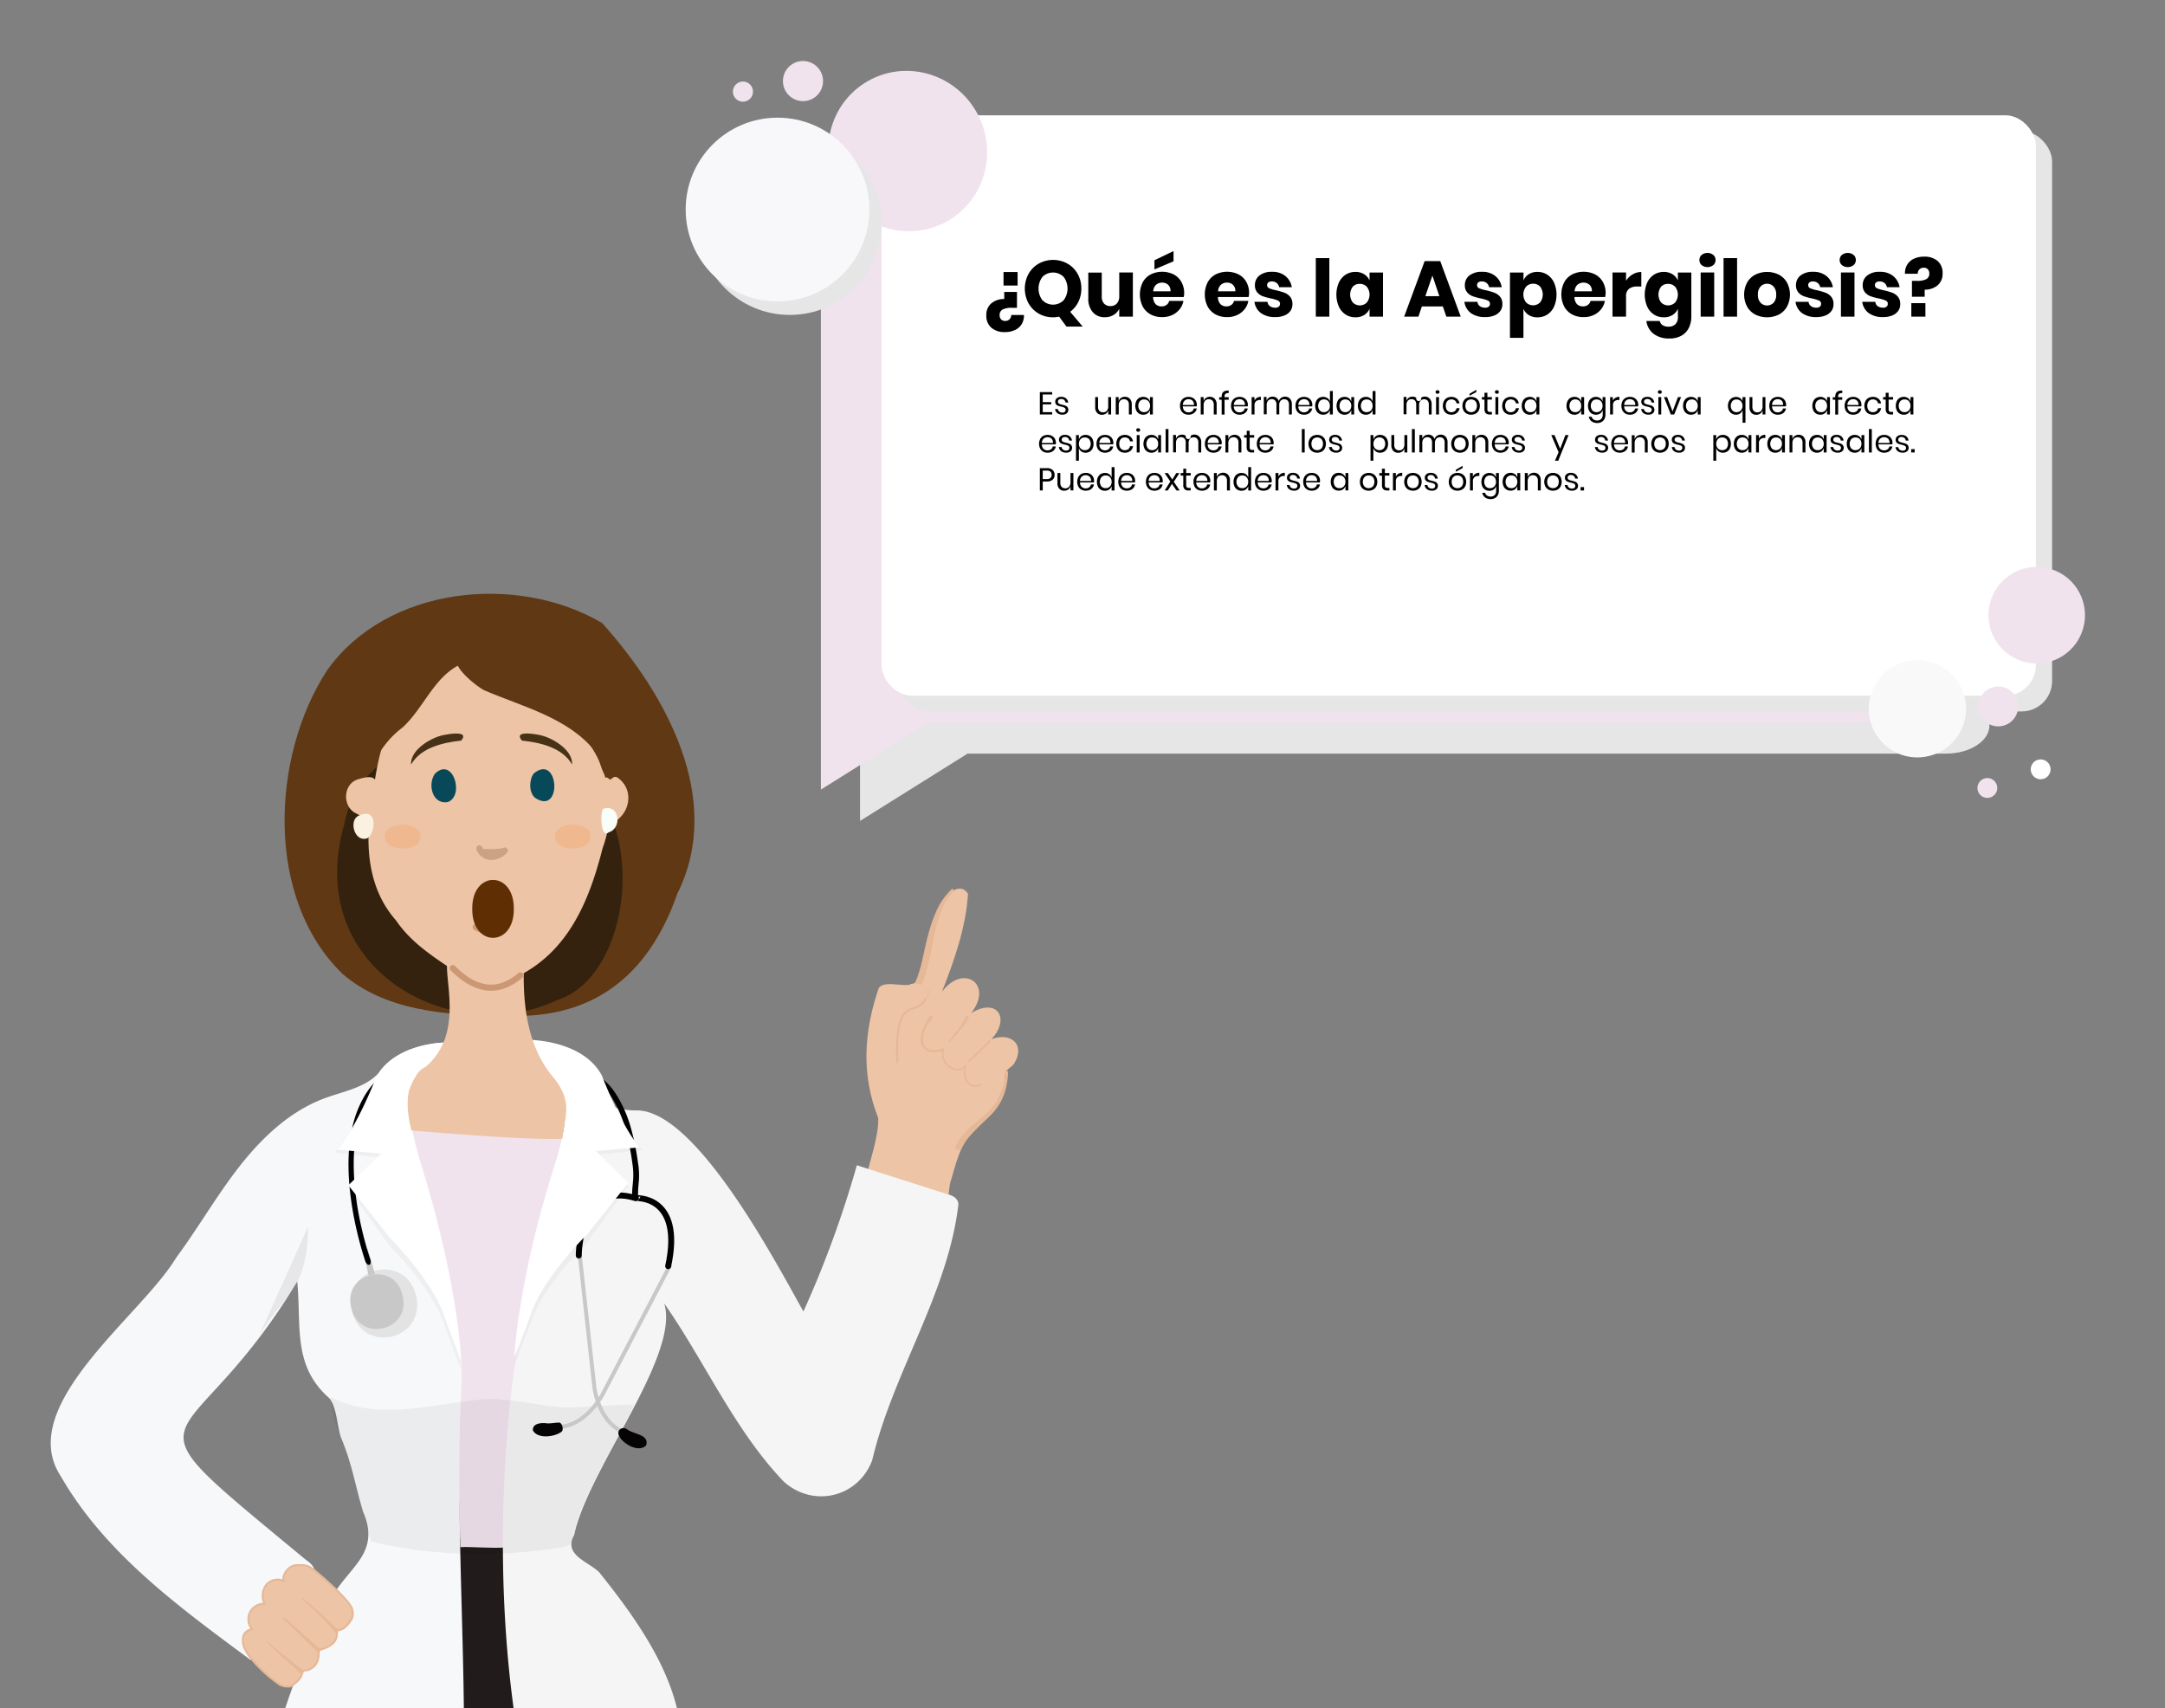 <svg xmlns="http://www.w3.org/2000/svg" viewBox="0 0 1094 863"><rect x="0" y="0" width="1094" height="863" fill="#808080" stroke="none"/><defs><style>.cls-1{isolation:isolate;}.cls-2{fill:#e6e6e6;mix-blend-mode:multiply;}.cls-3{fill:#f0e3ed;}.cls-4{fill:#fff;}.cls-5{fill:#f9f9f9;}.cls-6{fill:#f8f7f9;}.cls-19,.cls-29,.cls-30,.cls-32,.cls-7{fill:none;}.cls-8{fill:#603813;}.cls-9{fill:#34220e;}.cls-10{fill:#edc4a6;}.cls-11{fill:#fbf1e1;}.cls-12{fill:#fafef8;}.cls-13{fill:#473117;}.cls-14{fill:#074959;}.cls-15{fill:#efb88f;}.cls-16{fill:#cba284;}.cls-17{fill:#cb9775;}.cls-18{fill:#602e03;}.cls-19,.cls-32{stroke:#e5b897;}.cls-19,.cls-30,.cls-32{stroke-linecap:round;}.cls-19,.cls-29,.cls-32{stroke-miterlimit:10;}.cls-19{stroke-width:0.75px;}.cls-20{fill:#e5b897;}.cls-21{fill:#211b1b;}.cls-22{opacity:0.07;}.cls-23{fill:#f4f5f4;}.cls-24{fill:#f7f8fa;}.cls-25,.cls-28{fill:#e3e3e3;}.cls-26{fill:#c8c8c8;}.cls-27{opacity:0.05;}.cls-28{opacity:0.42;}.cls-29{stroke:#c8c8c8;stroke-width:2px;}.cls-30{stroke:#000;stroke-linejoin:round;stroke-width:3px;}.cls-31{fill:#050303;}</style></defs><g class="cls-1"><g id="Aspergilosis"><path class="cls-2" d="M983.3,380.77H488.9l-54.32,34V103.9c0-7.86,9.84-14.23,22-14.23H983.3c12.13,0,22,6.37,22,14.23V366.55C1005.26,374.4,995.43,380.77,983.3,380.77Z"/><path class="cls-3" d="M963.53,364.92H469.13l-54.32,34V88c0-7.85,9.83-14.22,22-14.22H963.53c12.13,0,22,6.37,22,14.22V350.7C985.49,358.55,975.66,364.92,963.53,364.92Z"/><rect class="cls-2" x="453.66" y="66.22" width="583.29" height="293.22" rx="15.37"/><rect class="cls-4" x="445.45" y="58.25" width="583.29" height="293.22" rx="15.37"/><path class="cls-3" d="M1009.06,396.83a5,5,0,1,1-6.19-3.52A5,5,0,0,1,1009.06,396.83Z"/><path class="cls-4" d="M1036,387.41a5,5,0,1,1-6.19-3.52A5,5,0,0,1,1036,387.41Z"/><circle class="cls-3" cx="1009.72" cy="356.88" r="10.07" transform="translate(199.35 1057.03) rotate(-60.29)"/><circle class="cls-3" cx="1029.18" cy="310.82" r="24.4" transform="translate(344.25 1139.5) rotate(-67.23)"/><circle class="cls-5" cx="968.86" cy="358.07" r="24.6" transform="translate(164.08 1005.55) rotate(-59.1)"/><ellipse class="cls-3" cx="458.67" cy="76.3" rx="39.96" ry="40.69" transform="translate(23.31 239.58) rotate(-30)"/><circle class="cls-2" cx="399.1" cy="112.69" r="46.42"/><path class="cls-3" d="M414.54,35.9a10.13,10.13,0,1,1-13.84-3.71A10.13,10.13,0,0,1,414.54,35.9Z"/><path class="cls-3" d="M379.81,43.76a5.07,5.07,0,1,1-6.92-1.86A5.06,5.06,0,0,1,379.81,43.76Z"/><path class="cls-4" d="M417.61,97.35a5.07,5.07,0,1,1-6.92-1.85A5.06,5.06,0,0,1,417.61,97.35Z"/><circle class="cls-6" cx="392.9" cy="105.87" r="46.42"/><path class="cls-7" d="M438.35,243.89a.43.43,0,0,0,.09.82"/><path class="cls-8" d="M165.16,338.86c-28.28,43.63-31.26,115.49,8,153.23,21.23,18.34,51.56,21,79.62,20.91,45.5,3.15,74.64-19,89.5-61.53,23.83-47.75-5.82-100.83-38.05-136.72C261.12,289.43,195.25,296.22,165.16,338.86Z"/><path class="cls-9" d="M192.48,385.79a51.37,51.37,0,0,0-18.58,31c-20.88,73.83,55.77,113.42,108,88.33C320.74,492.71,330,405,282,384.39,266.42,375.82,235.88,354.06,192.48,385.79Z"/><path class="cls-10" d="M202.19,357.6c-9.5,13.64-12.17,30.77-14.24,47.27-3.63,20.88-2.55,43.5,12.13,60.12,8.16,12,20.37,19.4,32.21,27.33,9,7.07,20,7.82,29.3,1,25.58-12.74,36.14-38,42.93-64.82A57.53,57.53,0,0,0,291,367.75c-11.91-11.67-49.43-40.38-65.63-29.93C216.75,343.76,208.31,348.82,202.19,357.6Z"/><path class="cls-10" d="M180.86,393.75c-7.19,2.16-8,12.8-1.83,16.73a58.18,58.18,0,0,1,8,5c2.66-4.66,3.47-14,3.3-19.52C189.62,391.42,185.1,392.48,180.86,393.75Z"/><path class="cls-10" d="M311.72,392.64c8.4,5.44,7.25,17.06-.69,22.3-1.71,2.11-3.06,5.26-5.77,5.23V405.38C304,398.06,300.7,391.14,311.72,392.64Z"/><path class="cls-11" d="M181.36,412.05c-5.17,2.13-2.52,12.83,3.38,11.68C189.1,423.78,192.24,407.14,181.36,412.05Z"/><path class="cls-12" d="M304.92,408.57c-1.77,1-1.54,15.53,2.69,11.93C314.41,418.54,313.24,406.14,304.92,408.57Z"/><path class="cls-13" d="M225.59,371.13c-6.94.78-18.51,7.61-17.85,15.15,4.87-8.6,16.1-11.1,25.28-12.09C237.13,369.39,228.28,370.6,225.59,371.13Z"/><path class="cls-13" d="M271.17,371.1c6.93.78,18.51,7.59,17.87,15.13-4.88-8.59-16.12-11.08-25.3-12.06C259.63,369.38,268.48,370.58,271.17,371.1Z"/><path class="cls-14" d="M219.76,390.93c-3.77,5.27-1.37,15.64,6.46,14.32C235,402.1,228.82,382,219.76,390.93Z"/><path class="cls-14" d="M269.67,390.82c-2.34,3.3-2.5,9.36.62,12.21C284.35,412.53,282.56,380.14,269.67,390.82Z"/><path class="cls-15" d="M298.44,422.64c.2,8.09-18.22,8.1-18,0C280.21,414.57,298.65,414.56,298.44,422.64Z"/><path class="cls-15" d="M212.49,422.7c.2,8.08-18.23,8.09-18,0C194.25,414.63,212.69,414.62,212.49,422.7Z"/><path class="cls-16" d="M240.86,429.55a8,8,0,0,0,7.24,4.92,10.77,10.77,0,0,0,8.11-3.68,1.57,1.57,0,0,0-1.9-2.44c-.34.15.33-.1,0,0l-.29.09-.64.19a7.2,7.2,0,0,1-.78.16h-.48a30,30,0,0,1-3.41.21c-1.68,0-3.35-.08-5-.09a1.57,1.57,0,0,0,0,3.12c1.78,0,3.55.12,5.34.09a17.09,17.09,0,0,0,6.93-1.19l-1.89-2.46a8.31,8.31,0,0,1-.65.68l-.34.31-.24.19h0a10.6,10.6,0,0,1-1.55.93l-.21.1h0l-.5.18a6.18,6.18,0,0,1-.84.24l-.43.09c-.34.07.21,0-.17,0a6.17,6.17,0,0,1-.86,0,4.73,4.73,0,0,1-2.69-.74,2.71,2.71,0,0,1-.35-.24c.24.18-.09-.08-.13-.12a6.34,6.34,0,0,1-.63-.64h0l-.14-.19-.26-.42c-.18-.32-.34-.65-.49-1a1.57,1.57,0,0,0-2.13-.56,1.59,1.59,0,0,0-.55,2.14Z"/><path class="cls-17" d="M252.28,466.58a16.35,16.35,0,0,1-3.19,2,6.28,6.28,0,0,1-2.31.44,3.75,3.75,0,0,1-.67,0h0l-.37-.08a9.67,9.67,0,0,1-1.39-.42,28.68,28.68,0,0,1-3.19-1.46l-.79,2.91,10.33.43a1.56,1.56,0,1,0,.29-3.11h-.29l-10.33-.44a1.58,1.58,0,0,0-.79,2.91,17.62,17.62,0,0,0,7.27,2.44A12.06,12.06,0,0,0,254,469.4a1.56,1.56,0,0,0-1.57-2.69h0Z"/><path class="cls-18" d="M259.64,459.19c.2,19.52-21.23,19.53-21,0C238.4,439.69,259.82,439.68,259.64,459.19Z"/><path class="cls-8" d="M244.73,348.77c19.29,8.31,42.54,13.84,56.13,31,2.77,4.45,2.61,11.67,7.53,14.14,20.42-13.69,5.52-41.38-14.92-46-18-9.24-37.92-18-58.3-18.57C221.85,332.18,240.54,346.75,244.73,348.77Z"/><path class="cls-8" d="M189.84,383.8a46.56,46.56,0,0,1,13.63-16.29C214,357.8,219.22,342.44,232,336c-2.88-7.86-18.4-2-23.57,1.4C201.68,344.38,188.21,374.47,189.84,383.8Z"/><path class="cls-10" d="M443.75,564.81c-8.59-21.84-7.28-43.48.29-65.63,3.32-4.47,13.69.51,18.31-2.6,7-11.38,8.51-26.43,13.95-38.81,1.12-5.55,8.55-12.72,12.83-6.27-.92,16.76-7,34-13.19,49.66,10.67-14.54,26.34-4,14.78,10.69,13.35-8.06,19.89,2.85,10.27,13.18,9.7-3.66,17.16,2.51,11.67,12-.89,2-4.55,3.13-4.66,5.32-.34,7.06.34,4.37-6.07,18.48-13,16.19-14.56,10.65-21.07,34.46-1.86,4.77-1,10.48-2.77,15.25-.79,1.47-41.35-11.84-41.35-11.84C438.2,590.65,444.34,574,443.75,564.81Z"/><path class="cls-19" d="M476.78,530.23c-2.47,6,5.33,13.31,10.62,8.83"/><path class="cls-19" d="M488,538.56c-2,5.55,1.29,12.41,7.81,9.37"/><path class="cls-20" d="M509.38,541.63a37,37,0,0,1-2.11,11.59,29.21,29.21,0,0,1-6.45,10c-2.77,2.87-5.75,5.32-8.43,8a32.26,32.26,0,0,0-6.61,8.86,1.55,1.55,0,1,1-2.77-1.38h0a35.18,35.18,0,0,1,7.54-9.36c2.91-2.66,6-5,8.68-7.61a27.27,27.27,0,0,0,6.39-9.08,36.24,36.24,0,0,0,2.44-11h0a.66.66,0,0,1,1.32,0Z"/><path class="cls-21" d="M270.3,777.26a2.33,2.33,0,0,1,2.73,3c-2.91,33.07-2.27,66.36-1.62,99.56q-26.61.84-53.25.22c.07-28.76-.14-57.55.19-86.31.14-11.53,1.19-16.26,13.06-16.4C244.37,777.17,257.34,777.27,270.3,777.26Z"/><polygon class="cls-22" points="327.58 614.06 326.21 633.47 338.56 659.6 327.58 614.06"/><path class="cls-3" d="M284.14,573.89C279.72,643,258.93,712.62,256,781.83c-8.45.55-17.53-.47-23.38-.15-.55-35.75-3.14-70.82-3.82-106.55-1.39-34.56-20.88-72.26-20.86-106.74C222.7,571.39,269,575.2,284.14,573.89Z"/><path class="cls-23" d="M484.15,609.68c-5.58,44.48-33.06,84.19-43.43,128.14-7.08,18.75-29.81,24.15-44.7,10.72-24.89-26-39.81-60.56-60.38-90,8.13,26.4-38.36,83.42-45.52,117-5.59,10.12,7,13.28,12.62,18.79,19.46,24.28,40.22,53.28,41.65,84.54-23,7.47-58.26.3-82.23,1.44C245,779.45,260.64,686.2,260.64,686.2l23.5-108.15s3.87-11.55,1.37-22.19c-2.65-11.29-24.8-24.05-19.42-27.71,4.74-3.23,22.18,6.92,22.18,6.92s8.12,4.7,11.42,16.67c4.19,6.79,13.31,9.18,21.29,9.3,30.07-1.47,71,76.64,85,101.58a531,531,0,0,0,27-73.88l46.3,14.79C482.34,604.25,484.87,606.37,484.15,609.68Z"/><path class="cls-24" d="M234.44,869.45c-.43,4-1.4,10.86-1.4,10.86s-23.57,0-31.78-1c-3.43-.42-51.5-3.15-61.61-1.86A406.94,406.94,0,0,1,166,810.05c8.81-18.15,26.89-24.2,17.5-46.17-4.16-13.86-5.46-23.74-11.11-37.42-2.09-5.19-2.15-17.48-7-20.94-17.46-16.23-13.1-35.61-15.18-58.07-57,94.64-95.75,57.69,4.22,140.53,16.95,11.58-20,12.21-27.67,50.8-35.67-26.46-73.44-53.63-96-92.86C7.24,710.29,71.45,664.79,88.92,635.58c11.12-15,20.43-31.33,31.93-46.06S146.5,561.4,164,554.9c9.52-3.52,20.42-5.28,27.3-12.76,10.05-15.11,33.18-15.35,33.18-15.35a108.06,108.06,0,0,1-11.09,13.87c-1.75,1.76-10.92,6-11.08,9.71-.38,8.55,9.73,38.81,9.73,38.81s24.5,70.62,20.87,116.45C230.52,757.57,234.15,817.66,234.44,869.45Z"/><path class="cls-25" d="M210.35,655.08c4.68,22.4-27.69,29.32-32.58,7C173.08,639.65,205.46,632.73,210.35,655.08Z"/><path class="cls-26" d="M177.42,660.42c-4.09-17.92,22.46-23.6,26.07-5.57C207.57,672.76,181,678.45,177.42,660.42Z"/><polygon class="cls-26" points="183.77 632.97 185.75 630.79 189.47 643.68 186.21 644.38 183.77 632.97"/><path class="cls-22" d="M155.68,619.72l-24.92,55.47C143.16,653.72,155.51,652.38,155.68,619.72Z"/><path class="cls-27" d="M170.44,722.18c4.95,8.84,10.61,34.1,17.14,56.64,30.85,7.61,64.75,8,96.15,3,3.41-.8,5.85-1.38,5.63-5.56,5.62-23.57,25.29-52.69,30.91-66.56-12.14,0-23,1.43-35.17,1.41-12.09-.89-25.64-4.09-37.7-4.43-26.37,1.79-55.9,12.21-80.58-1C167.36,707,167.27,714.56,170.44,722.18Z"/><path class="cls-28" d="M189.85,549s-11.08,22.19-20.77,33.29L194,585,176,600.3l20.82,29.1s22.19,22.17,27.75,40.19l8.33,22.17s-1.41-38.82-19.47-97c-10.52-33.91-10.61-46.52-5.58-51.29a49.33,49.33,0,0,1,9.7-6.94l4.16-5.55S199.54,531,189.85,549Z"/><path class="cls-28" d="M304.13,547.65s10.88,22.28,20.48,33.46l-25,2.54,17.88,15.42L296.45,628s-22.38,22-28.09,39.94L259.83,690s1.75-38.8,20.31-96.86c10.81-33.82,11-46.43,6-51.24a49.49,49.49,0,0,0-9.64-7l-4.11-5.58S294.59,529.54,304.13,547.65Z"/><path d="M185.6,638.72a4,4,0,0,1-1.15-1.93l-.67-2.09c-.44-1.4-.85-2.8-1.25-4.2q-1.2-4.21-2.19-8.48a170.67,170.67,0,0,1-3.14-17.24c-1.45-11.57-1.75-23.48.8-35a53.73,53.73,0,0,1,6.46-16.5,41.2,41.2,0,0,1,12.3-12.84,37.53,37.53,0,0,1,8.1-3.86,81.93,81.93,0,0,1,8.49-2.42,135.77,135.77,0,0,1,17.33-2.73,169.71,169.71,0,0,1,35,.23,117.19,117.19,0,0,1,17.27,3.22,67.21,67.21,0,0,1,16.41,6.62,38.24,38.24,0,0,1,7.18,5.4,29.78,29.78,0,0,1,3,3.42l1.3,1.82,1.21,1.88a65.13,65.13,0,0,1,6.88,16.32,132.6,132.6,0,0,1,3.47,17.22,38.35,38.35,0,0,1,.44,9c-.13,1.49-.29,2.88-.36,4.29s-.09,2.83-.08,4.25v0a1.5,1.5,0,0,1-3,0v0c0-1.47,0-2.95.12-4.43s.26-3,.4-4.38a36.15,36.15,0,0,0-.36-8.34,129.18,129.18,0,0,0-3.32-16.86,62.1,62.1,0,0,0-6.52-15.65l-1.13-1.78-1.22-1.72a26.89,26.89,0,0,0-2.73-3.11,35.58,35.58,0,0,0-6.67-5,64.12,64.12,0,0,0-15.73-6.38,114.73,114.73,0,0,0-16.88-3.2,168.06,168.06,0,0,0-34.45-.31,133.08,133.08,0,0,0-17,2.63,79,79,0,0,0-8.23,2.33,34.87,34.87,0,0,0-7.58,3.56,38.91,38.91,0,0,0-11.51,12.14,51.21,51.21,0,0,0-6.09,15.76,82.64,82.64,0,0,0-1.76,17,124.72,124.72,0,0,0,1.11,17.15,168.51,168.51,0,0,0,3.11,17c.66,2.81,1.39,5.59,2.18,8.36.39,1.38.8,2.76,1.23,4.13l.67,2.05a4.12,4.12,0,0,1,.25,2.17v0a1,1,0,0,1-1.18.81A1,1,0,0,1,185.6,638.72Z"/><path class="cls-29" d="M292.45,629.65l7.93,71.57s2.35,18.72,15.92,22.6"/><path class="cls-29" d="M338.72,639,304.4,704.71s-9.23,17.1-23.5,16.14"/><path class="cls-30" d="M292.45,634.32s0-38,28.9-28.93c-.07-.12,24.07-1.61,16.28,34.32"/><path class="cls-31" d="M276,719.09c-2.63-.38-7.08.13-6.72,3.63,2.37,4.4,10.87,3.33,14.41.71,1.36-1,.42-4.25-.92-4.7C280.6,718.67,278.19,719.39,276,719.09Z"/><path class="cls-31" d="M313,725.75c2.12,4,9.75,8.29,13.51,4.53,1.79-5.62-6.49-5.61-9.58-8.11C314.34,720.28,311.18,722.86,313,725.75Z"/><path class="cls-4" d="M189.85,544.84s-9.69,25-19.39,36l22.19,2-16.63,16,20.81,26.33s22.2,22.17,27.76,40.19l8.33,22.17s-1.41-38.81-19.47-97c-10.52-33.91-6.46-43.75-1.42-48.52a49.33,49.33,0,0,1,9.7-6.94l2.77-8.32S199.54,526.81,189.85,544.84Z"/><path class="cls-4" d="M304.17,543.49s9.47,25,19.07,36.22L301,581.49l16.49,16.19-21,26.15s-22.38,22-28.1,39.95l-8.52,22.1s1.75-38.8,20.31-96.86c10.81-33.82,2.56-38.7-1.6-44.24a78.14,78.14,0,0,1-6.94-11.09l-4.17-8.31S294.63,525.38,304.17,543.49Z"/><path class="cls-10" d="M280,544.78c9.71,12.47,5.23,19.28,4.18,30.49-15.12,1.21-76.25-4.11-76.25-4.11s-3.17-10.69-1.4-19.4c.52-2.57,2.65-6.4,4.11-8.83a9.44,9.44,0,0,1,4-3.7c.28-.13.39-.15.16,0,24.94-20.81,2.15-58.73,15.82-58,4.75-.24,29.47-.33,34.49-.19C263.63,502.72,265,527.59,280,544.78Z"/><path class="cls-20" d="M462,497.61a67.35,67.35,0,0,0,3.92-12.08c1-4.15,1.76-8.45,2.95-12.68a78.38,78.38,0,0,1,4.29-12.55,34.22,34.22,0,0,1,7.59-10.92.68.68,0,0,1,1,0l0,0a.7.7,0,0,1,0,.94,32.68,32.68,0,0,0-6.52,10.81,75.82,75.82,0,0,0-3.33,12.37c-.77,4.24-1.68,8.5-2.66,12.78A70.08,70.08,0,0,1,465.16,499a1.72,1.72,0,1,1-3.14-1.39Z"/><path class="cls-32" d="M469,500.91c-4.16,16.8-17.06-3.36-15.57,35.71"/><path class="cls-20" d="M471.17,514.54a17.94,17.94,0,0,0-3.54,5.35,12.89,12.89,0,0,0-1.15,6.21,5.18,5.18,0,0,0,1.07,2.77,4.25,4.25,0,0,0,2.51,1.5,12.44,12.44,0,0,0,6.28-.64h0a.52.52,0,0,1,.65.34.54.54,0,0,1-.34.66h0a14.37,14.37,0,0,1-6.82.64,5.48,5.48,0,0,1-3.1-1.83,6.3,6.3,0,0,1-1.39-3.33,14.48,14.48,0,0,1,1.15-6.75,25.29,25.29,0,0,1,3.41-6,.79.79,0,0,1,1.11-.14h0a.78.78,0,0,1,.14,1.09h0Z"/><path class="cls-20" d="M500.42,526.57l-10.63,10h0a.37.37,0,0,1-.52,0,.36.36,0,0,1,0-.51l10.42-10.26a.52.52,0,0,1,.74.07.54.54,0,0,1,0,.68h0Z"/><path class="cls-20" d="M489.38,514.22a26.71,26.71,0,0,1-4.35,6.47c-1.68,2-3.42,3.8-4.95,5.81a.33.33,0,0,1-.48.08.34.34,0,0,1-.09-.48h0C481,524,482.65,522,484.2,520a25.9,25.9,0,0,0,3.85-6.35.72.72,0,0,1,1.35.52Z"/><path class="cls-10" d="M459.87,497.29c4.82-1.48,12.25,1.93,7.94,7.38C465.41,502.45,457.68,501.66,459.87,497.29Z"/><path class="cls-17" d="M227.67,490.18c4.86,4.82,10.77,9.18,17.7,10.19s13.45-2,18.68-6.5c1.53-1.32-.69-3.51-2.2-2.2-4.63,4-10.41,6.69-16.64,5.55s-11.09-5-15.34-9.22a1.56,1.56,0,0,0-2.2,2.21h0Z"/><path class="cls-10" d="M144.43,852.06a6.31,6.31,0,0,1-1.6-.35l-.44-.14a4.26,4.26,0,0,1-1.37-.71,69.59,69.59,0,0,1-15.19-14.29,26.51,26.51,0,0,1-2.54-4.5,10.35,10.35,0,0,1-.3-5.65,5.63,5.63,0,0,1,4.4-3.33,7.77,7.77,0,0,1,6-12.81h.26a9.15,9.15,0,0,1,1.1-9.81,7.46,7.46,0,0,1,5.52-2.38,6.88,6.88,0,0,1,3,.66,4.89,4.89,0,0,1,0-1.87,7.41,7.41,0,0,1,1.79-3.54,7.17,7.17,0,0,1,3.1-2.24,9.8,9.8,0,0,1,3.14-.36h.48a11.26,11.26,0,0,1,3.24.36,12.7,12.7,0,0,1,4.36,2.68c5.63,4.66,16.7,14.53,18.31,18.55a7.75,7.75,0,0,1,.51,3.65l0,.23a5.53,5.53,0,0,1-1.25,2.84,13.64,13.64,0,0,1-3.24,3.51,6.09,6.09,0,0,1-3.4,1.13h-.34c.9,2.35-.23,5.26-2.05,6.88-2,1.79-4.65,2.53-7.06,3.14a9.88,9.88,0,0,1-1,6.59,7.2,7.2,0,0,1-6,3.78,1.42,1.42,0,0,0-.59.06,1.16,1.16,0,0,0-.32.52c-.21.51-.34.9-.45,1.24a6.63,6.63,0,0,1-1.19,2.32,12.62,12.62,0,0,1-2.66,2.51,4.49,4.49,0,0,0-.55.43,3,3,0,0,1-1.27.77,6.51,6.51,0,0,1-1,.07h-.38a5.54,5.54,0,0,0-.83.06Z"/><path class="cls-20" d="M151.77,791.23a11.09,11.09,0,0,1,3.1.33,12.4,12.4,0,0,1,4.18,2.59c6.82,5.65,16.73,14.77,18.16,18.35a7.44,7.44,0,0,1,.46,3.67,5,5,0,0,1-1.16,2.58,13.24,13.24,0,0,1-3.11,3.39,5.66,5.66,0,0,1-3.12,1A4,4,0,0,1,169,823c1.54,2.19.55,5.41-1.45,7.2s-4.71,2.49-7.31,3.14a9.66,9.66,0,0,1-.8,6.71,6.71,6.71,0,0,1-5.58,3.53,1.59,1.59,0,0,0-.85.13,1.47,1.47,0,0,0-.52.76c-.66,1.58-.54,2.09-1.58,3.45a12.59,12.59,0,0,1-2.48,2.36c-.46.23-1.17,1.08-1.68,1.16a6.41,6.41,0,0,1-.9.06h-.37a5.33,5.33,0,0,0-.9.07h-.15a9.73,9.73,0,0,1-1.93-.47,3.76,3.76,0,0,1-1.2-.64,69.69,69.69,0,0,1-15.09-14.19,27.1,27.1,0,0,1-2.46-4.36,9.82,9.82,0,0,1-.3-5.31c.74-2,2.82-2.89,4.94-3.17a7.27,7.27,0,0,1,5-12.64,6.27,6.27,0,0,1,1.14.1c-1.85-3.09-1.8-7.39.6-10.08a7,7,0,0,1,5.14-2.21,5.92,5.92,0,0,1,4.29,1.69.93.93,0,0,0,.14.14l-.14-.14a4,4,0,0,1-.84-3.32,7,7,0,0,1,1.68-3.29,6.76,6.76,0,0,1,2.87-2.1,9.38,9.38,0,0,1,3-.33h.48m0-1h-.48a10.32,10.32,0,0,0-3.3.38,7.67,7.67,0,0,0-3.32,2.4,8,8,0,0,0-1.91,3.77,5.89,5.89,0,0,0-.07,1.18,7.48,7.48,0,0,0-2.39-.38,7.94,7.94,0,0,0-5.89,2.55,9.54,9.54,0,0,0-1.48,9.65,8.26,8.26,0,0,0-6.38,13,5.76,5.76,0,0,0-4,3.45,10.63,10.63,0,0,0,.29,6,26.3,26.3,0,0,0,2.63,4.65,70,70,0,0,0,15.28,14.38,4.64,4.64,0,0,0,1.53.79l.42.12a6.3,6.3,0,0,0,1.76.38,1.36,1.36,0,0,0,.29,0,5.55,5.55,0,0,1,.76,0h.37a7.58,7.58,0,0,0,1-.07,3.35,3.35,0,0,0,1.53-.89,4.43,4.43,0,0,1,.44-.36,12.9,12.9,0,0,0,2.84-2.66A7.15,7.15,0,0,0,153,846c.12-.35.24-.72.44-1.2,0-.09.09-.22.13-.29h.32a7.73,7.73,0,0,0,6.45-4,10.3,10.3,0,0,0,1.08-6.46,15.89,15.89,0,0,0,6.83-3.14,7.28,7.28,0,0,0,2.4-6.75A6.7,6.7,0,0,0,174,823a13.93,13.93,0,0,0,3.37-3.63,6,6,0,0,0,1.34-3.11l0-.22a8.29,8.29,0,0,0-.55-3.87c-1.64-4.11-12.79-14.06-18.45-18.75a13.19,13.19,0,0,0-4.54-2.77,11.65,11.65,0,0,0-3.38-.38Z"/><path class="cls-20" d="M134.54,828.63c.31.06.41.31.61.46l.52.53,1.08,1c.73.68,1.46,1.34,2.21,2,1.51,1.3,3,2.55,4.61,3.78,3.13,2.46,6.32,4.83,9.44,7.36a1,1,0,1,1-1.26,1.55l0,0h0l-8.91-8c-1.48-1.35-2.94-2.72-4.35-4.14-.71-.71-1.4-1.43-2.08-2.16l-1-1.11-.49-.57c-.14-.21-.38-.33-.41-.64a.09.09,0,0,1,.06-.08Z"/><path class="cls-20" d="M143.56,817.07c6.12,5.22,11.87,10.85,18.08,15.82a1,1,0,0,1,.16,1.41,1,1,0,0,1-1.41.15l0,0c-6-5.38-11.48-11.29-17.29-16.79a.38.38,0,0,1,0-.53A.39.39,0,0,1,143.56,817.07Z"/><path class="cls-20" d="M153.14,807.68c3,2.47,6,4.93,9,7.53q2.19,1.95,4.29,4c1.41,1.36,2.8,2.71,4.28,4a1,1,0,0,1-1.32,1.51l-.12-.12c-1.23-1.52-2.54-3-3.85-4.4s-2.67-2.81-4-4.17c-2.77-2.72-5.65-5.32-8.61-7.85a.33.33,0,0,1,.42-.5Z"/><path d="M500.93,165.57a7.82,7.82,0,0,1-2.52-6.26,7.52,7.52,0,0,1,2.46-6,9.9,9.9,0,0,1,6.58-2.24v-3.56h6.44v8h-2.68a10,10,0,0,0-4.48.82,3,3,0,0,0-1.6,2.94,2.85,2.85,0,0,0,.76,2.12,2.75,2.75,0,0,0,2,.76,2.89,2.89,0,0,0,3.08-3h6.44a8.34,8.34,0,0,1-1,4.38,7.67,7.67,0,0,1-3.34,3.12,11.77,11.77,0,0,1-5.4,1.14A10,10,0,0,1,500.93,165.57Zm6.16-21.3v-6.84h7.12v6.84Z"/><path d="M538.89,165l-3.68-5a16,16,0,0,1-3.08.32,14.3,14.3,0,0,1-7.22-1.86,13.72,13.72,0,0,1-5.16-5.18,15.63,15.63,0,0,1,0-14.94,13.74,13.74,0,0,1,5.16-5.16,15,15,0,0,1,14.48,0,13.55,13.55,0,0,1,5.14,5.16,14.84,14.84,0,0,1,1.88,7.46,15,15,0,0,1-1.5,6.72,13.64,13.64,0,0,1-4.14,5l6.32,7.48Zm-12.1-13.28a7.56,7.56,0,0,0,10.66,0,9.8,9.8,0,0,0,0-11.84,7.61,7.61,0,0,0-10.68,0,9.87,9.87,0,0,0,0,11.86Z"/><path d="M572.45,137.67V160h-6.88v-4a7.36,7.36,0,0,1-2.86,3.12,8.35,8.35,0,0,1-4.42,1.16,7.72,7.72,0,0,1-6.1-2.56,10.25,10.25,0,0,1-2.26-7v-13h6.8v12.12a5,5,0,0,0,1.18,3.54,4.16,4.16,0,0,0,3.18,1.26,4.21,4.21,0,0,0,3.28-1.32,5.39,5.39,0,0,0,1.2-3.76V137.67Z"/><path d="M598.17,150.07H582.69a5.18,5.18,0,0,0,1.28,3.62,4.14,4.14,0,0,0,3,1.1,4,4,0,0,0,2.52-.76,3.53,3.53,0,0,0,1.32-2H598a9.4,9.4,0,0,1-1.92,4.22,10.3,10.3,0,0,1-3.76,2.92,11.85,11.85,0,0,1-5.08,1.06,12,12,0,0,1-5.82-1.38,9.9,9.9,0,0,1-4-4,13.68,13.68,0,0,1,0-12.18,9.73,9.73,0,0,1,4-4,13.13,13.13,0,0,1,11.68,0,9.63,9.63,0,0,1,3.9,3.82,11.38,11.38,0,0,1,1.38,5.66A9.73,9.73,0,0,1,598.17,150.07Zm-7.9-6.18a4.35,4.35,0,0,0-3-1.1,4.48,4.48,0,0,0-3.12,1.12,4.7,4.7,0,0,0-1.4,3.28h8.72A4.1,4.1,0,0,0,590.27,143.89ZM593,132l-9.64,4.12v-4.64l9.64-4.64Z"/><path d="M630.93,150.07H615.45a5.18,5.18,0,0,0,1.28,3.62,4.14,4.14,0,0,0,3,1.1,4,4,0,0,0,2.52-.76,3.53,3.53,0,0,0,1.32-2h7.24a9.4,9.4,0,0,1-1.92,4.22,10.3,10.3,0,0,1-3.76,2.92,11.85,11.85,0,0,1-5.08,1.06,12,12,0,0,1-5.82-1.38,9.9,9.9,0,0,1-4-4,13.68,13.68,0,0,1,0-12.18,9.73,9.73,0,0,1,4-4,13.13,13.13,0,0,1,11.68,0,9.63,9.63,0,0,1,3.9,3.82,11.38,11.38,0,0,1,1.38,5.66A9.73,9.73,0,0,1,630.93,150.07Zm-7.9-6.18a4.35,4.35,0,0,0-3-1.1,4.48,4.48,0,0,0-3.12,1.12,4.7,4.7,0,0,0-1.4,3.28h8.72A4.1,4.1,0,0,0,623,143.89Z"/><path d="M649.59,139.51a9.23,9.23,0,0,1,3.18,5.6h-6.4a3.57,3.57,0,0,0-1.26-2.14,3.81,3.81,0,0,0-2.46-.78,2.71,2.71,0,0,0-1.76.5,1.74,1.74,0,0,0-.6,1.42,1.68,1.68,0,0,0,1.1,1.56,17.54,17.54,0,0,0,3.46,1,34.6,34.6,0,0,1,4.2,1.22,7,7,0,0,1,2.84,2,5.58,5.58,0,0,1,1.2,3.76,5.8,5.8,0,0,1-1,3.4,6.79,6.79,0,0,1-3,2.32,11.72,11.72,0,0,1-4.64.84,12,12,0,0,1-7.24-2,8.44,8.44,0,0,1-3.32-5.72h6.6a3,3,0,0,0,1.22,2.2,4.58,4.58,0,0,0,2.74.76,2.56,2.56,0,0,0,1.76-.54,1.81,1.81,0,0,0,.6-1.42,1.71,1.71,0,0,0-1.1-1.66,20.22,20.22,0,0,0-3.58-1.06,29.34,29.34,0,0,1-4.08-1.12,6.72,6.72,0,0,1-2.76-1.94,5.41,5.41,0,0,1-1.16-3.66,6,6,0,0,1,2.28-4.86,9.94,9.94,0,0,1,6.44-1.86A10.25,10.25,0,0,1,649.59,139.51Z"/><path d="M671.73,130.39V160h-6.84v-29.6Z"/><path d="M689.33,138.55a7,7,0,0,1,2.72,3.16v-4h6.8V160h-6.8v-4a7,7,0,0,1-2.72,3.16,8.13,8.13,0,0,1-4.4,1.16,9,9,0,0,1-4.94-1.38,9.48,9.48,0,0,1-3.44-4,15.35,15.35,0,0,1,0-12.18,9.49,9.49,0,0,1,3.44-4,9,9,0,0,1,4.94-1.38A8.13,8.13,0,0,1,689.33,138.55Zm-5.74,6.28a6.64,6.64,0,0,0,0,8,5,5,0,0,0,7.08,0,6.4,6.4,0,0,0,0-7.94,4.67,4.67,0,0,0-3.54-1.46A4.6,4.6,0,0,0,683.59,144.83Z"/><path d="M729.09,154.83h-10.6L716.73,160h-7.2l10.36-28.08h7.88L738.13,160h-7.28Zm-1.76-5.2-3.52-10.4-3.56,10.4Z"/><path d="M755.67,139.51a9.23,9.23,0,0,1,3.18,5.6h-6.4a3.57,3.57,0,0,0-1.26-2.14,3.81,3.81,0,0,0-2.46-.78,2.71,2.71,0,0,0-1.76.5,1.74,1.74,0,0,0-.6,1.42,1.68,1.68,0,0,0,1.1,1.56,17.54,17.54,0,0,0,3.46,1,34.6,34.6,0,0,1,4.2,1.22,7,7,0,0,1,2.84,2,5.58,5.58,0,0,1,1.2,3.76,5.8,5.8,0,0,1-1,3.4,6.79,6.79,0,0,1-3,2.32,11.72,11.72,0,0,1-4.64.84,12,12,0,0,1-7.24-2,8.44,8.44,0,0,1-3.32-5.72h6.6a3,3,0,0,0,1.22,2.2,4.58,4.58,0,0,0,2.74.76,2.56,2.56,0,0,0,1.76-.54,1.81,1.81,0,0,0,.6-1.42,1.71,1.71,0,0,0-1.1-1.66,20.22,20.22,0,0,0-3.58-1.06,29.34,29.34,0,0,1-4.08-1.12,6.72,6.72,0,0,1-2.76-1.94,5.41,5.41,0,0,1-1.16-3.66,6,6,0,0,1,2.28-4.86,9.94,9.94,0,0,1,6.44-1.86A10.25,10.25,0,0,1,755.67,139.51Z"/><path d="M781.83,138.77a9.49,9.49,0,0,1,3.44,4,15.35,15.35,0,0,1,0,12.18,9.48,9.48,0,0,1-3.44,4,9,9,0,0,1-4.94,1.38,8.11,8.11,0,0,1-4.4-1.16,6.72,6.72,0,0,1-2.68-3.16v14.68H763v-33h6.84v4a6.72,6.72,0,0,1,2.68-3.16,8.11,8.11,0,0,1,4.4-1.16A9,9,0,0,1,781.83,138.77Zm-10.68,6.08a6.4,6.4,0,0,0,0,7.94,5,5,0,0,0,7.08,0,6.64,6.64,0,0,0,0-8,4.6,4.6,0,0,0-3.54-1.44A4.67,4.67,0,0,0,771.15,144.85Z"/><path d="M811.09,150.07H795.61a5.18,5.18,0,0,0,1.28,3.62,4.14,4.14,0,0,0,3,1.1,4,4,0,0,0,2.52-.76,3.53,3.53,0,0,0,1.32-2h7.24a9.4,9.4,0,0,1-1.92,4.22,10.3,10.3,0,0,1-3.76,2.92,11.85,11.85,0,0,1-5.08,1.06,12,12,0,0,1-5.82-1.38,9.9,9.9,0,0,1-4-4,13.68,13.68,0,0,1,0-12.18,9.73,9.73,0,0,1,4-4,13.13,13.13,0,0,1,11.68,0,9.63,9.63,0,0,1,3.9,3.82,11.38,11.38,0,0,1,1.38,5.66A9.73,9.73,0,0,1,811.09,150.07Zm-7.9-6.18a4.35,4.35,0,0,0-3-1.1,4.48,4.48,0,0,0-3.12,1.12,4.7,4.7,0,0,0-1.4,3.28h8.72A4.1,4.1,0,0,0,803.19,143.89Z"/><path d="M825,138.63a8.44,8.44,0,0,1,4.38-1.2v7.32h-2a6.79,6.79,0,0,0-4.22,1.16,4.66,4.66,0,0,0-1.5,3.92V160h-6.84V137.67h6.84v4.2A9.65,9.65,0,0,1,825,138.63Z"/><path d="M845.13,138.55a7,7,0,0,1,2.72,3.16v-4h6.8v22.2a12.83,12.83,0,0,1-1.2,5.62,9.22,9.22,0,0,1-3.68,4,11.81,11.81,0,0,1-6.16,1.48,12.64,12.64,0,0,1-8.06-2.38,9.7,9.7,0,0,1-3.62-6.46h6.76a3.38,3.38,0,0,0,1.46,2.12,5.25,5.25,0,0,0,3,.76,4.82,4.82,0,0,0,3.42-1.22,5.11,5.11,0,0,0,1.3-3.9V156a7,7,0,0,1-2.72,3.16,8.13,8.13,0,0,1-4.4,1.16,9,9,0,0,1-4.94-1.38,9.42,9.42,0,0,1-3.44-4,15.35,15.35,0,0,1,0-12.18,9.42,9.42,0,0,1,3.44-4,9,9,0,0,1,4.94-1.38A8.13,8.13,0,0,1,845.13,138.55Zm-5.74,6.28a6.64,6.64,0,0,0,0,8,5,5,0,0,0,7.08,0,6.4,6.4,0,0,0,0-7.94,4.67,4.67,0,0,0-3.54-1.46A4.6,4.6,0,0,0,839.39,144.83Z"/><path d="M859.85,128.81a4.8,4.8,0,0,1,5.92,0,3.36,3.36,0,0,1,1.12,2.58,3.32,3.32,0,0,1-1.12,2.54,4.8,4.8,0,0,1-5.92,0,3.29,3.29,0,0,1-1.12-2.54A3.33,3.33,0,0,1,859.85,128.81Zm6.36,8.86V160h-6.84V137.67Z"/><path d="M877.77,130.39V160h-6.84v-29.6Z"/><path d="M898.87,138.77a10.18,10.18,0,0,1,4.12,4,13.07,13.07,0,0,1,0,12.16,10.18,10.18,0,0,1-4.12,4,13.52,13.52,0,0,1-11.9,0,10.11,10.11,0,0,1-4.14-4,13.07,13.07,0,0,1,0-12.16,10.11,10.11,0,0,1,4.14-4,13.52,13.52,0,0,1,11.9,0Zm-9.24,6a5.72,5.72,0,0,0-1.34,4.1,5.64,5.64,0,0,0,1.34,4.08,4.57,4.57,0,0,0,6.58,0,5.72,5.72,0,0,0,1.32-4.08,5.81,5.81,0,0,0-1.32-4.1,4.52,4.52,0,0,0-6.58,0Z"/><path d="M923,139.51a9.23,9.23,0,0,1,3.18,5.6h-6.4a3.57,3.57,0,0,0-1.26-2.14,3.85,3.85,0,0,0-2.46-.78,2.7,2.7,0,0,0-1.76.5,1.74,1.74,0,0,0-.6,1.42,1.66,1.66,0,0,0,1.1,1.56,17.32,17.32,0,0,0,3.46,1,35.71,35.71,0,0,1,4.2,1.22,7,7,0,0,1,2.84,2,5.58,5.58,0,0,1,1.2,3.76,5.8,5.8,0,0,1-1,3.4,6.9,6.9,0,0,1-3,2.32,11.76,11.76,0,0,1-4.64.84,12,12,0,0,1-7.24-2,8.41,8.41,0,0,1-3.32-5.72h6.6a3,3,0,0,0,1.22,2.2,4.56,4.56,0,0,0,2.74.76,2.56,2.56,0,0,0,1.76-.54,1.81,1.81,0,0,0,.6-1.42,1.71,1.71,0,0,0-1.1-1.66,20.5,20.5,0,0,0-3.58-1.06,28.57,28.57,0,0,1-4.08-1.12,6.72,6.72,0,0,1-2.76-1.94,5.36,5.36,0,0,1-1.16-3.66,6,6,0,0,1,2.28-4.86,9.92,9.92,0,0,1,6.44-1.86A10.28,10.28,0,0,1,923,139.51Z"/><path d="M930.73,128.81a4.8,4.8,0,0,1,5.92,0,3.36,3.36,0,0,1,1.12,2.58,3.32,3.32,0,0,1-1.12,2.54,4.8,4.8,0,0,1-5.92,0,3.29,3.29,0,0,1-1.12-2.54A3.33,3.33,0,0,1,930.73,128.81Zm6.36,8.86V160h-6.84V137.67Z"/><path d="M956.71,139.51a9.23,9.23,0,0,1,3.18,5.6h-6.4a3.57,3.57,0,0,0-1.26-2.14,3.85,3.85,0,0,0-2.46-.78,2.7,2.7,0,0,0-1.76.5,1.74,1.74,0,0,0-.6,1.42,1.66,1.66,0,0,0,1.1,1.56,17.32,17.32,0,0,0,3.46,1,35.71,35.71,0,0,1,4.2,1.22,7,7,0,0,1,2.84,2,5.58,5.58,0,0,1,1.2,3.76,5.8,5.8,0,0,1-1,3.4,6.9,6.9,0,0,1-3,2.32,11.76,11.76,0,0,1-4.64.84,12,12,0,0,1-7.24-2,8.41,8.41,0,0,1-3.32-5.72h6.6a3,3,0,0,0,1.22,2.2,4.56,4.56,0,0,0,2.74.76,2.56,2.56,0,0,0,1.76-.54,1.81,1.81,0,0,0,.6-1.42,1.71,1.71,0,0,0-1.1-1.66,20.5,20.5,0,0,0-3.58-1.06,28.57,28.57,0,0,1-4.08-1.12,6.72,6.72,0,0,1-2.76-1.94,5.36,5.36,0,0,1-1.16-3.66,6,6,0,0,1,2.28-4.86,9.92,9.92,0,0,1,6.44-1.86A10.28,10.28,0,0,1,956.71,139.51Z"/><path d="M979.09,131.85a7.82,7.82,0,0,1,2.52,6.26,7.52,7.52,0,0,1-2.46,6,9.92,9.92,0,0,1-6.58,2.24v3.56h-6.44v-8h2.68a10,10,0,0,0,4.48-.82,3,3,0,0,0,1.6-2.94,2.89,2.89,0,0,0-.76-2.12,2.75,2.75,0,0,0-2-.76,3,3,0,0,0-2.26.86,3,3,0,0,0-.82,2.18h-6.44a8.16,8.16,0,0,1,1-4.38,7.62,7.62,0,0,1,3.34-3.12,11.77,11.77,0,0,1,5.4-1.14A10,10,0,0,1,979.09,131.85Zm-6.16,21.3V160h-7.12v-6.84Z"/><path d="M526.91,199.32v3.85h4.29v1.12h-4.29v3.94h4.77v1.18h-6.23V198.13h6.23v1.19Z"/><path d="M538.69,201.29a3.25,3.25,0,0,1,1.1,2.09H538.4a2.06,2.06,0,0,0-.65-1.29,2.14,2.14,0,0,0-1.48-.5,1.82,1.82,0,0,0-1.22.37,1.25,1.25,0,0,0-.44,1,1,1,0,0,0,.29.78,2,2,0,0,0,.74.44,12.49,12.49,0,0,0,1.21.33,11.05,11.05,0,0,1,1.57.46,2.49,2.49,0,0,1,1,.74,2.11,2.11,0,0,1,.42,1.38,2.16,2.16,0,0,1-.81,1.74,3.24,3.24,0,0,1-2.15.67,4.12,4.12,0,0,1-2.56-.75,3,3,0,0,1-1.17-2.09h1.41a1.82,1.82,0,0,0,.7,1.29,2.51,2.51,0,0,0,1.62.5,1.7,1.7,0,0,0,1.18-.39,1.28,1.28,0,0,0,.42-1,1.1,1.1,0,0,0-.3-.82,2,2,0,0,0-.76-.46,10.34,10.34,0,0,0-1.23-.34,12,12,0,0,1-1.56-.45,2.42,2.42,0,0,1-1-.71,2,2,0,0,1-.41-1.32,2.18,2.18,0,0,1,.82-1.78,3.31,3.31,0,0,1,2.22-.68A3.52,3.52,0,0,1,538.69,201.29Z"/><path d="M561.46,200.63v8.78H560v-2.06a3,3,0,0,1-1.19,1.64,3.53,3.53,0,0,1-2,.57,3.25,3.25,0,0,1-2.46-1,3.91,3.91,0,0,1-.94-2.82v-5.12h1.45v5a2.89,2.89,0,0,0,.67,2,2.42,2.42,0,0,0,1.83.71,2.49,2.49,0,0,0,1.92-.78,3.19,3.19,0,0,0,.72-2.26v-4.67Z"/><path d="M570.9,201.47a3.93,3.93,0,0,1,1,2.84v5.1h-1.46v-5a2.8,2.8,0,0,0-.67-2,2.4,2.4,0,0,0-1.82-.7,2.48,2.48,0,0,0-1.92.77,3.22,3.22,0,0,0-.72,2.27v4.65H563.8v-8.78h1.46v2.08a3,3,0,0,1,1.19-1.65,3.48,3.48,0,0,1,2-.58A3.26,3.26,0,0,1,570.9,201.47Z"/><path d="M579.86,201.16a3.32,3.32,0,0,1,1.24,1.71v-2.24h1.45v8.78H581.1v-2.24a3.32,3.32,0,0,1-1.24,1.71,3.62,3.62,0,0,1-2.17.64,4,4,0,0,1-2.08-.54,3.67,3.67,0,0,1-1.43-1.56,5.78,5.78,0,0,1,0-4.79,3.64,3.64,0,0,1,1.43-1.57,4,4,0,0,1,2.08-.54A3.62,3.62,0,0,1,579.86,201.16ZM576,202.67a3.84,3.84,0,0,0,0,4.72,2.82,2.82,0,0,0,2.15.85,3,3,0,0,0,1.55-.4,2.73,2.73,0,0,0,1.06-1.12,3.54,3.54,0,0,0,.39-1.69,3.58,3.58,0,0,0-.39-1.7,2.7,2.7,0,0,0-1.06-1.13,3.08,3.08,0,0,0-1.55-.39A2.83,2.83,0,0,0,576,202.67Z"/><path d="M604.72,205.33h-7a3.12,3.12,0,0,0,.85,2.26,2.81,2.81,0,0,0,2,.75,2.87,2.87,0,0,0,1.77-.54,2.22,2.22,0,0,0,.87-1.43h1.55A3.57,3.57,0,0,1,604,208a3.62,3.62,0,0,1-1.43,1.12,4.72,4.72,0,0,1-2,.4,4.56,4.56,0,0,1-2.24-.54,3.75,3.75,0,0,1-1.52-1.56,5.4,5.4,0,0,1,0-4.79,3.72,3.72,0,0,1,1.52-1.57,4.56,4.56,0,0,1,2.24-.54,4.48,4.48,0,0,1,2.24.54,3.7,3.7,0,0,1,1.45,1.46,4,4,0,0,1,.51,2A4.49,4.49,0,0,1,604.72,205.33ZM603,203a2.31,2.31,0,0,0-1-1,3.13,3.13,0,0,0-1.4-.32,2.88,2.88,0,0,0-2,.74,3,3,0,0,0-.88,2.19h5.61A2.86,2.86,0,0,0,603,203Z"/><path d="M613.79,201.47a3.93,3.93,0,0,1,1,2.84v5.1h-1.46v-5a2.8,2.8,0,0,0-.67-2,2.4,2.4,0,0,0-1.82-.7,2.48,2.48,0,0,0-1.92.77,3.22,3.22,0,0,0-.72,2.27v4.65h-1.46v-8.78h1.46v2.08a3,3,0,0,1,1.19-1.65,3.48,3.48,0,0,1,2-.58A3.26,3.26,0,0,1,613.79,201.47Z"/><path d="M619.24,199a1.88,1.88,0,0,0-.45,1.44v.24h2.08v1.28h-2.08v7.5h-1.46v-7.5h-1.26v-1.28h1.26v-.35q0-3.17,3.54-3v1.28A2.39,2.39,0,0,0,619.24,199Z"/><path d="M630.46,205.33h-7a3.08,3.08,0,0,0,.86,2.26,2.78,2.78,0,0,0,2,.75,2.83,2.83,0,0,0,1.77-.54,2.14,2.14,0,0,0,.87-1.43h1.55a3.57,3.57,0,0,1-.71,1.63,3.62,3.62,0,0,1-1.43,1.12,4.7,4.7,0,0,1-2,.4,4.53,4.53,0,0,1-2.24-.54,3.83,3.83,0,0,1-1.53-1.56,5.49,5.49,0,0,1,0-4.79,3.8,3.8,0,0,1,1.53-1.57,4.53,4.53,0,0,1,2.24-.54,4.46,4.46,0,0,1,2.23.54,3.79,3.79,0,0,1,1.46,1.46,4.13,4.13,0,0,1,.5,2A3.72,3.72,0,0,1,630.46,205.33ZM628.74,203a2.33,2.33,0,0,0-1-1,3.12,3.12,0,0,0-1.39-.32,2.93,2.93,0,0,0-2,.74,3,3,0,0,0-.88,2.19h5.62A3,3,0,0,0,628.74,203Z"/><path d="M635.15,201a3.75,3.75,0,0,1,2-.51v1.59h-.45a3.15,3.15,0,0,0-2,.63,2.54,2.54,0,0,0-.78,2.09v4.62h-1.46v-8.78h1.46v1.77A3.26,3.26,0,0,1,635.15,201Z"/><path d="M651.85,201.47a4,4,0,0,1,.94,2.84v5.1h-1.46v-5a2.85,2.85,0,0,0-.63-2,2.24,2.24,0,0,0-1.74-.69,2.42,2.42,0,0,0-1.85.76,3.23,3.23,0,0,0-.69,2.24v4.65H645v-5a2.8,2.8,0,0,0-.64-2,2.24,2.24,0,0,0-1.73-.69,2.41,2.41,0,0,0-1.86.76,3.23,3.23,0,0,0-.7,2.24v4.65h-1.45v-8.78H640v2a2.84,2.84,0,0,1,1.15-1.59,3.31,3.31,0,0,1,1.89-.56,3.34,3.34,0,0,1,1.95.57,3.08,3.08,0,0,1,1.17,1.67,3.23,3.23,0,0,1,1.23-1.65,3.43,3.43,0,0,1,2-.59A3.24,3.24,0,0,1,651.85,201.47Z"/><path d="M663.06,205.33h-7a3.12,3.12,0,0,0,.86,2.26,3.06,3.06,0,0,0,3.74.21,2.14,2.14,0,0,0,.87-1.43h1.56a3.7,3.7,0,0,1-.72,1.63,3.55,3.55,0,0,1-1.43,1.12,4.64,4.64,0,0,1-2,.4,4.56,4.56,0,0,1-2.24-.54,3.83,3.83,0,0,1-1.53-1.56,5.49,5.49,0,0,1,0-4.79,3.8,3.8,0,0,1,1.53-1.57,4.56,4.56,0,0,1,2.24-.54,4.44,4.44,0,0,1,2.23.54,3.73,3.73,0,0,1,1.46,1.46,4.13,4.13,0,0,1,.5,2A4.58,4.58,0,0,1,663.06,205.33ZM661.33,203a2.33,2.33,0,0,0-1-1,3.12,3.12,0,0,0-1.39-.32,2.93,2.93,0,0,0-2,.74,3.07,3.07,0,0,0-.88,2.19h5.62A3,3,0,0,0,661.33,203Z"/><path d="M670.79,201.16a3.22,3.22,0,0,1,1.24,1.71v-5.3h1.46v11.84H672v-2.24a3.22,3.22,0,0,1-1.24,1.71,3.58,3.58,0,0,1-2.17.64,4,4,0,0,1-2.07-.54,3.76,3.76,0,0,1-1.44-1.56,5.78,5.78,0,0,1,0-4.79,3.72,3.72,0,0,1,1.44-1.57,4,4,0,0,1,2.07-.54A3.58,3.58,0,0,1,670.79,201.16Zm-3.9,1.51a3.84,3.84,0,0,0,0,4.72,2.82,2.82,0,0,0,2.15.85,2.92,2.92,0,0,0,1.54-.4,2.75,2.75,0,0,0,1.07-1.12A3.54,3.54,0,0,0,672,205a3.58,3.58,0,0,0-.38-1.7,2.72,2.72,0,0,0-1.07-1.13,3,3,0,0,0-1.54-.39A2.83,2.83,0,0,0,666.89,202.67Z"/><path d="M681.58,201.16a3.32,3.32,0,0,1,1.24,1.71v-2.24h1.45v8.78h-1.45v-2.24a3.32,3.32,0,0,1-1.24,1.71,3.6,3.6,0,0,1-2.17.64,4,4,0,0,1-2.08-.54,3.67,3.67,0,0,1-1.43-1.56,5.78,5.78,0,0,1,0-4.79,3.64,3.64,0,0,1,1.43-1.57,4,4,0,0,1,2.08-.54A3.6,3.6,0,0,1,681.58,201.16Zm-3.91,1.51a3.88,3.88,0,0,0,0,4.72,2.83,2.83,0,0,0,2.16.85,3,3,0,0,0,1.54-.4,2.73,2.73,0,0,0,1.06-1.12,3.54,3.54,0,0,0,.39-1.69,3.58,3.58,0,0,0-.39-1.7,2.7,2.7,0,0,0-1.06-1.13,3,3,0,0,0-1.54-.39A2.84,2.84,0,0,0,677.67,202.67Z"/><path d="M692.36,201.16a3.27,3.27,0,0,1,1.24,1.71v-5.3h1.46v11.84H693.6v-2.24a3.27,3.27,0,0,1-1.24,1.71,3.58,3.58,0,0,1-2.17.64,4,4,0,0,1-2.08-.54,3.8,3.8,0,0,1-1.43-1.56,5.78,5.78,0,0,1,0-4.79,3.77,3.77,0,0,1,1.43-1.57,4,4,0,0,1,2.08-.54A3.58,3.58,0,0,1,692.36,201.16Zm-3.9,1.51a3.84,3.84,0,0,0,0,4.72,2.81,2.81,0,0,0,2.15.85,2.92,2.92,0,0,0,1.54-.4,2.75,2.75,0,0,0,1.07-1.12,3.66,3.66,0,0,0,.38-1.69,3.7,3.7,0,0,0-.38-1.7,2.72,2.72,0,0,0-1.07-1.13,3,3,0,0,0-1.54-.39A2.82,2.82,0,0,0,688.46,202.67Z"/><path d="M722.48,201.47a3.93,3.93,0,0,1,.94,2.84v5.1H722v-5a2.85,2.85,0,0,0-.63-2,2.24,2.24,0,0,0-1.74-.69,2.4,2.4,0,0,0-1.84.76,3.18,3.18,0,0,0-.7,2.24v4.65h-1.46v-5a2.85,2.85,0,0,0-.63-2,2.26,2.26,0,0,0-1.73-.69,2.45,2.45,0,0,0-1.87.76,3.23,3.23,0,0,0-.69,2.24v4.65h-1.46v-8.78h1.46v2a2.78,2.78,0,0,1,1.14-1.59,3.54,3.54,0,0,1,3.84,0,1.27,1.27,0,1,0,2.41,0,3.4,3.4,0,0,1,2-.59A3.22,3.22,0,0,1,722.48,201.47Z"/><path d="M725.69,197.4a1.2,1.2,0,0,1,1.44,0,.92.92,0,0,1,0,1.3,1.16,1.16,0,0,1-1.44,0,.92.92,0,0,1,0-1.3Zm1.44,3.23v8.78h-1.46v-8.78Z"/><path d="M736.14,201.41a3.79,3.79,0,0,1,1.36,2.4H736a2.2,2.2,0,0,0-.87-1.48,2.82,2.82,0,0,0-1.77-.53,2.77,2.77,0,0,0-1.4.35,2.47,2.47,0,0,0-1,1.08,3.75,3.75,0,0,0-.39,1.8,3.8,3.8,0,0,0,.39,1.8,2.58,2.58,0,0,0,1,1.08,2.88,2.88,0,0,0,1.4.35,2.83,2.83,0,0,0,1.77-.54,2.25,2.25,0,0,0,.87-1.49h1.54a3.79,3.79,0,0,1-1.36,2.41,4.33,4.33,0,0,1-2.79.88,4.52,4.52,0,0,1-2.23-.54,3.77,3.77,0,0,1-1.53-1.56,5.49,5.49,0,0,1,0-4.79,3.74,3.74,0,0,1,1.53-1.57,4.52,4.52,0,0,1,2.23-.54A4.28,4.28,0,0,1,736.14,201.41Z"/><path d="M745.65,201.06a3.83,3.83,0,0,1,1.57,1.57,5.32,5.32,0,0,1,0,4.79,3.87,3.87,0,0,1-1.57,1.56,5,5,0,0,1-4.53,0,3.93,3.93,0,0,1-1.57-1.56,5.23,5.23,0,0,1,0-4.79,3.89,3.89,0,0,1,1.57-1.57,5,5,0,0,1,4.53,0Zm-3.71,1.09a2.59,2.59,0,0,0-1.07,1.08,4.11,4.11,0,0,0,0,3.58,2.59,2.59,0,0,0,1.07,1.08,3.16,3.16,0,0,0,2.89,0,2.61,2.61,0,0,0,1.08-1.08,4.21,4.21,0,0,0,0-3.58,2.61,2.61,0,0,0-1.08-1.08,3.16,3.16,0,0,0-2.89,0Zm4.07-4.08-3.41,1.87v-1l3.41-2Z"/><path d="M753.88,208.13v1.28h-1.09a2.76,2.76,0,0,1-2-.64,2.86,2.86,0,0,1-.67-2.14v-4.74h-1.31v-1.26h1.31v-2.19h1.47v2.19h2.28v1.26h-2.28v4.77a1.64,1.64,0,0,0,.32,1.16,1.47,1.47,0,0,0,1.08.31Z"/><path d="M755.67,197.4a1.08,1.08,0,0,1,.72-.24,1,1,0,0,1,.72.24.89.89,0,0,1,0,1.3,1,1,0,0,1-.72.25,1.09,1.09,0,0,1-.72-.25.92.92,0,0,1,0-1.3Zm1.44,3.23v8.78h-1.45v-8.78Z"/><path d="M766.12,201.41a3.79,3.79,0,0,1,1.36,2.4H766a2.25,2.25,0,0,0-.88-1.48,2.81,2.81,0,0,0-1.76-.53,2.75,2.75,0,0,0-1.4.35,2.49,2.49,0,0,0-1,1.08,3.75,3.75,0,0,0-.38,1.8,3.8,3.8,0,0,0,.38,1.8,2.6,2.6,0,0,0,1,1.08,2.85,2.85,0,0,0,1.4.35,2.82,2.82,0,0,0,1.76-.54,2.3,2.3,0,0,0,.88-1.49h1.53a3.79,3.79,0,0,1-1.36,2.41,4.28,4.28,0,0,1-2.78.88,4.56,4.56,0,0,1-2.24-.54,3.83,3.83,0,0,1-1.53-1.56,5.49,5.49,0,0,1,0-4.79,3.8,3.8,0,0,1,1.53-1.57,4.56,4.56,0,0,1,2.24-.54A4.23,4.23,0,0,1,766.12,201.41Z"/><path d="M775.15,201.16a3.22,3.22,0,0,1,1.24,1.71v-2.24h1.46v8.78h-1.46v-2.24a3.22,3.22,0,0,1-1.24,1.71,3.57,3.57,0,0,1-2.16.64,4,4,0,0,1-2.08-.54,3.76,3.76,0,0,1-1.44-1.56,5.78,5.78,0,0,1,0-4.79,3.72,3.72,0,0,1,1.44-1.57,4,4,0,0,1,2.08-.54A3.57,3.57,0,0,1,775.15,201.16Zm-3.9,1.51a3.84,3.84,0,0,0,0,4.72,2.82,2.82,0,0,0,2.15.85,3,3,0,0,0,1.55-.4,2.79,2.79,0,0,0,1.06-1.12,3.54,3.54,0,0,0,.38-1.69,3.58,3.58,0,0,0-.38-1.7A2.76,2.76,0,0,0,775,202.2a3.08,3.08,0,0,0-1.55-.39A2.83,2.83,0,0,0,771.25,202.67Z"/><path d="M797.77,201.16a3.27,3.27,0,0,1,1.24,1.71v-2.24h1.46v8.78H799v-2.24a3.27,3.27,0,0,1-1.24,1.71,3.58,3.58,0,0,1-2.17.64,4,4,0,0,1-2.08-.54,3.8,3.8,0,0,1-1.43-1.56,5.78,5.78,0,0,1,0-4.79,3.77,3.77,0,0,1,1.43-1.57,4,4,0,0,1,2.08-.54A3.58,3.58,0,0,1,797.77,201.16Zm-3.9,1.51a3.84,3.84,0,0,0,0,4.72,2.81,2.81,0,0,0,2.15.85,2.92,2.92,0,0,0,1.54-.4,2.75,2.75,0,0,0,1.07-1.12A3.66,3.66,0,0,0,799,205a3.7,3.7,0,0,0-.38-1.7,2.72,2.72,0,0,0-1.07-1.13,3,3,0,0,0-1.54-.39A2.82,2.82,0,0,0,793.87,202.67Z"/><path d="M808.56,201.16a3.32,3.32,0,0,1,1.24,1.71v-2.24h1.45v8.93a4.48,4.48,0,0,1-.51,2.16,3.7,3.7,0,0,1-1.44,1.47,4.32,4.32,0,0,1-2.16.53,4.67,4.67,0,0,1-2.9-.86,3.79,3.79,0,0,1-1.42-2.31h1.44a2.46,2.46,0,0,0,1,1.38,3,3,0,0,0,1.83.51,2.72,2.72,0,0,0,2-.76,2.84,2.84,0,0,0,.78-2.12v-2.39a3.32,3.32,0,0,1-1.24,1.71,3.62,3.62,0,0,1-2.17.64,4,4,0,0,1-2.08-.54,3.67,3.67,0,0,1-1.43-1.56,5.78,5.78,0,0,1,0-4.79,3.64,3.64,0,0,1,1.43-1.57,4,4,0,0,1,2.08-.54A3.62,3.62,0,0,1,808.56,201.16Zm-3.91,1.51a3.84,3.84,0,0,0,0,4.72,2.82,2.82,0,0,0,2.15.85,3,3,0,0,0,1.55-.4,2.73,2.73,0,0,0,1.06-1.12,3.54,3.54,0,0,0,.39-1.69,3.58,3.58,0,0,0-.39-1.7,2.7,2.7,0,0,0-1.06-1.13,3.08,3.08,0,0,0-1.55-.39A2.83,2.83,0,0,0,804.65,202.67Z"/><path d="M816.29,201a3.75,3.75,0,0,1,2-.51v1.59h-.45a3.13,3.13,0,0,0-2,.63,2.54,2.54,0,0,0-.78,2.09v4.62h-1.46v-8.78H815v1.77A3.26,3.26,0,0,1,816.29,201Z"/><path d="M827.73,205.33h-7a3.12,3.12,0,0,0,.85,2.26,2.81,2.81,0,0,0,2,.75,2.87,2.87,0,0,0,1.77-.54,2.22,2.22,0,0,0,.87-1.43h1.55a3.66,3.66,0,0,1-2.14,2.75,4.72,4.72,0,0,1-2,.4,4.56,4.56,0,0,1-2.24-.54,3.75,3.75,0,0,1-1.52-1.56,5.4,5.4,0,0,1,0-4.79,3.72,3.72,0,0,1,1.52-1.57,4.56,4.56,0,0,1,2.24-.54,4.48,4.48,0,0,1,2.24.54,3.7,3.7,0,0,1,1.45,1.46,4,4,0,0,1,.51,2A4.49,4.49,0,0,1,827.73,205.33ZM826,203a2.31,2.31,0,0,0-1-1,3.13,3.13,0,0,0-1.4-.32,2.88,2.88,0,0,0-2,.74,3,3,0,0,0-.88,2.19h5.61A2.86,2.86,0,0,0,826,203Z"/><path d="M834.84,201.29a3.25,3.25,0,0,1,1.1,2.09h-1.39a2.06,2.06,0,0,0-.65-1.29,2.14,2.14,0,0,0-1.48-.5,1.82,1.82,0,0,0-1.22.37,1.25,1.25,0,0,0-.44,1,1,1,0,0,0,.29.78,2,2,0,0,0,.74.44,12.49,12.49,0,0,0,1.21.33,11.05,11.05,0,0,1,1.57.46,2.49,2.49,0,0,1,1,.74,2.11,2.11,0,0,1,.42,1.38,2.16,2.16,0,0,1-.81,1.74,3.24,3.24,0,0,1-2.15.67,4.12,4.12,0,0,1-2.56-.75,3,3,0,0,1-1.17-2.09h1.41a1.82,1.82,0,0,0,.7,1.29,2.51,2.51,0,0,0,1.62.5,1.7,1.7,0,0,0,1.18-.39,1.28,1.28,0,0,0,.42-1,1.1,1.1,0,0,0-.3-.82,2,2,0,0,0-.76-.46,10.34,10.34,0,0,0-1.23-.34,12,12,0,0,1-1.56-.45,2.42,2.42,0,0,1-1-.71,2,2,0,0,1-.41-1.32,2.18,2.18,0,0,1,.82-1.78,3.31,3.31,0,0,1,2.22-.68A3.52,3.52,0,0,1,834.84,201.29Z"/><path d="M838,197.4a1.2,1.2,0,0,1,1.44,0,.92.92,0,0,1,0,1.3,1.16,1.16,0,0,1-1.44,0,.92.92,0,0,1,0-1.3Zm1.44,3.23v8.78H838v-8.78Z"/><path d="M845.17,207.86l2.72-7.23h1.57L846,209.41h-1.73l-3.44-8.78h1.57Z"/><path d="M856.65,201.16a3.27,3.27,0,0,1,1.24,1.71v-2.24h1.46v8.78h-1.46v-2.24a3.27,3.27,0,0,1-1.24,1.71,3.58,3.58,0,0,1-2.17.64,4,4,0,0,1-2.08-.54,3.8,3.8,0,0,1-1.43-1.56,5.78,5.78,0,0,1,0-4.79,3.77,3.77,0,0,1,1.43-1.57,4,4,0,0,1,2.08-.54A3.58,3.58,0,0,1,856.65,201.16Zm-3.9,1.51a3.84,3.84,0,0,0,0,4.72,2.81,2.81,0,0,0,2.15.85,2.92,2.92,0,0,0,1.54-.4,2.75,2.75,0,0,0,1.07-1.12,3.66,3.66,0,0,0,.38-1.69,3.7,3.7,0,0,0-.38-1.7,2.72,2.72,0,0,0-1.07-1.13,3,3,0,0,0-1.54-.39A2.82,2.82,0,0,0,852.75,202.67Z"/><path d="M879.27,201.13a3.35,3.35,0,0,1,1.24,1.58v-2.08H882v12.94h-1.46v-6.3a3.59,3.59,0,0,1-1.26,1.65,3.47,3.47,0,0,1-2,.6,4.05,4.05,0,0,1-2.11-.55,3.8,3.8,0,0,1-1.48-1.57,4.92,4.92,0,0,1-.54-2.36,5,5,0,0,1,.54-2.36,3.87,3.87,0,0,1,1.48-1.57,4,4,0,0,1,2.11-.56A3.57,3.57,0,0,1,879.27,201.13Zm-3.89,1.54a3.84,3.84,0,0,0,0,4.73,2.87,2.87,0,0,0,2.15.84,3,3,0,0,0,1.51-.39,2.84,2.84,0,0,0,1.08-1.12,3.42,3.42,0,0,0,.4-1.7,3.48,3.48,0,0,0-.4-1.71A2.91,2.91,0,0,0,879,202.2a3,3,0,0,0-1.51-.39A2.84,2.84,0,0,0,875.38,202.67Z"/><path d="M892.09,200.63v8.78h-1.45v-2.06a3,3,0,0,1-1.19,1.64,3.53,3.53,0,0,1-2,.57,3.25,3.25,0,0,1-2.46-1,3.91,3.91,0,0,1-.94-2.82v-5.12h1.45v5a2.89,2.89,0,0,0,.67,2,2.42,2.42,0,0,0,1.83.71,2.49,2.49,0,0,0,1.92-.78,3.19,3.19,0,0,0,.72-2.26v-4.67Z"/><path d="M902.45,205.33h-7a3.08,3.08,0,0,0,.86,2.26,2.78,2.78,0,0,0,2,.75,2.83,2.83,0,0,0,1.77-.54,2.14,2.14,0,0,0,.87-1.43h1.56a3.7,3.7,0,0,1-.72,1.63,3.55,3.55,0,0,1-1.43,1.12,4.7,4.7,0,0,1-2,.4,4.53,4.53,0,0,1-2.24-.54,3.83,3.83,0,0,1-1.53-1.56,5.49,5.49,0,0,1,0-4.79,3.8,3.8,0,0,1,1.53-1.57,4.53,4.53,0,0,1,2.24-.54,4.44,4.44,0,0,1,2.23.54,3.79,3.79,0,0,1,1.46,1.46,4.13,4.13,0,0,1,.5,2A4.58,4.58,0,0,1,902.45,205.33ZM900.72,203a2.33,2.33,0,0,0-1-1,3.12,3.12,0,0,0-1.39-.32,2.93,2.93,0,0,0-2,.74,3,3,0,0,0-.88,2.19H901A3,3,0,0,0,900.72,203Z"/><path d="M922,201.16a3.32,3.32,0,0,1,1.24,1.71v-2.24h1.45v8.78h-1.45v-2.24a3.32,3.32,0,0,1-1.24,1.71,3.62,3.62,0,0,1-2.17.64,4,4,0,0,1-2.08-.54,3.67,3.67,0,0,1-1.43-1.56,5.78,5.78,0,0,1,0-4.79,3.64,3.64,0,0,1,1.43-1.57,4,4,0,0,1,2.08-.54A3.62,3.62,0,0,1,922,201.16Zm-3.91,1.51a3.84,3.84,0,0,0,0,4.72,2.82,2.82,0,0,0,2.15.85,3,3,0,0,0,1.55-.4,2.73,2.73,0,0,0,1.06-1.12,3.54,3.54,0,0,0,.39-1.69,3.58,3.58,0,0,0-.39-1.7,2.7,2.7,0,0,0-1.06-1.13,3.08,3.08,0,0,0-1.55-.39A2.83,2.83,0,0,0,918.11,202.67Z"/><path d="M929.3,199a1.84,1.84,0,0,0-.46,1.44v.24h2.08v1.28h-2.08v7.5h-1.46v-7.5h-1.26v-1.28h1.26v-.35q0-3.17,3.54-3v1.28A2.34,2.34,0,0,0,929.3,199Z"/><path d="M940.52,205.33h-7a3.07,3.07,0,0,0,.85,2.26,2.81,2.81,0,0,0,2,.75,2.87,2.87,0,0,0,1.77-.54,2.22,2.22,0,0,0,.87-1.43h1.55a3.66,3.66,0,0,1-2.14,2.75,4.72,4.72,0,0,1-2,.4,4.56,4.56,0,0,1-2.24-.54,3.83,3.83,0,0,1-1.53-1.56,5.49,5.49,0,0,1,0-4.79,3.8,3.8,0,0,1,1.53-1.57,4.56,4.56,0,0,1,2.24-.54,4.41,4.41,0,0,1,2.23.54,3.73,3.73,0,0,1,1.46,1.46,4,4,0,0,1,.5,2A4.58,4.58,0,0,1,940.52,205.33ZM938.79,203a2.28,2.28,0,0,0-1-1,3.09,3.09,0,0,0-1.39-.32,2.88,2.88,0,0,0-2,.74,3,3,0,0,0-.88,2.19h5.61A2.94,2.94,0,0,0,938.79,203Z"/><path d="M949.16,201.41a3.79,3.79,0,0,1,1.36,2.4H949a2.2,2.2,0,0,0-.87-1.48,2.82,2.82,0,0,0-1.77-.53,2.77,2.77,0,0,0-1.4.35,2.47,2.47,0,0,0-1,1.08,3.75,3.75,0,0,0-.39,1.8,3.8,3.8,0,0,0,.39,1.8,2.58,2.58,0,0,0,1,1.08,2.88,2.88,0,0,0,1.4.35,2.83,2.83,0,0,0,1.77-.54,2.25,2.25,0,0,0,.87-1.49h1.54a3.79,3.79,0,0,1-1.36,2.41,4.3,4.3,0,0,1-2.78.88,4.53,4.53,0,0,1-2.24-.54,3.77,3.77,0,0,1-1.53-1.56,5.49,5.49,0,0,1,0-4.79,3.74,3.74,0,0,1,1.53-1.57,4.53,4.53,0,0,1,2.24-.54A4.25,4.25,0,0,1,949.16,201.41Z"/><path d="M956.62,208.13v1.28h-1.09a2.77,2.77,0,0,1-2-.64,2.9,2.9,0,0,1-.67-2.14v-4.74h-1.31v-1.26h1.31v-2.19h1.48v2.19h2.27v1.26h-2.27v4.77a1.65,1.65,0,0,0,.31,1.16,1.5,1.5,0,0,0,1.08.31Z"/><path d="M964.16,201.16a3.32,3.32,0,0,1,1.24,1.71v-2.24h1.45v8.78H965.4v-2.24a3.32,3.32,0,0,1-1.24,1.71,3.6,3.6,0,0,1-2.17.64,4,4,0,0,1-2.08-.54,3.73,3.73,0,0,1-1.43-1.56,5.78,5.78,0,0,1,0-4.79,3.7,3.7,0,0,1,1.43-1.57,4,4,0,0,1,2.08-.54A3.6,3.6,0,0,1,964.16,201.16Zm-3.91,1.51a3.88,3.88,0,0,0,0,4.72,2.83,2.83,0,0,0,2.16.85,3,3,0,0,0,1.54-.4,2.73,2.73,0,0,0,1.06-1.12,3.54,3.54,0,0,0,.39-1.69,3.58,3.58,0,0,0-.39-1.7A2.7,2.7,0,0,0,964,202.2a3,3,0,0,0-1.54-.39A2.84,2.84,0,0,0,960.25,202.67Z"/><path d="M533.47,224.53h-7a3.07,3.07,0,0,0,.85,2.26,2.81,2.81,0,0,0,2,.75,2.87,2.87,0,0,0,1.77-.54,2.22,2.22,0,0,0,.87-1.43h1.55a3.66,3.66,0,0,1-2.14,2.75,4.72,4.72,0,0,1-2,.4,4.56,4.56,0,0,1-2.24-.54,3.83,3.83,0,0,1-1.53-1.56,5.49,5.49,0,0,1,0-4.79,3.8,3.8,0,0,1,1.53-1.57,4.56,4.56,0,0,1,2.24-.54,4.41,4.41,0,0,1,2.23.54,3.73,3.73,0,0,1,1.46,1.46,4,4,0,0,1,.5,2A4.58,4.58,0,0,1,533.47,224.53Zm-1.73-2.33a2.28,2.28,0,0,0-1-1,3.09,3.09,0,0,0-1.39-.32,2.88,2.88,0,0,0-2,.74,3,3,0,0,0-.88,2.19h5.61A2.94,2.94,0,0,0,531.74,222.2Z"/><path d="M540.58,220.49a3.29,3.29,0,0,1,1.1,2.09h-1.39a2.06,2.06,0,0,0-.65-1.29,2.14,2.14,0,0,0-1.48-.5,1.84,1.84,0,0,0-1.23.37,1.28,1.28,0,0,0-.44,1,1.06,1.06,0,0,0,.3.78,2,2,0,0,0,.74.44q.44.15,1.2.33a11.24,11.24,0,0,1,1.58.46,2.4,2.4,0,0,1,1,.74,2.05,2.05,0,0,1,.43,1.38,2.16,2.16,0,0,1-.81,1.74,3.25,3.25,0,0,1-2.15.67,4.12,4.12,0,0,1-2.56-.75,3,3,0,0,1-1.17-2.09h1.41a1.81,1.81,0,0,0,.69,1.29,2.54,2.54,0,0,0,1.63.5,1.65,1.65,0,0,0,1.17-.39,1.26,1.26,0,0,0,.43-1,1.07,1.07,0,0,0-.31-.82,1.9,1.9,0,0,0-.75-.46,10.92,10.92,0,0,0-1.23-.34,12,12,0,0,1-1.56-.45,2.42,2.42,0,0,1-1-.71,2,2,0,0,1-.41-1.32,2.18,2.18,0,0,1,.82-1.78,3.31,3.31,0,0,1,2.22-.68A3.52,3.52,0,0,1,540.58,220.49Z"/><path d="M550.64,220.26a3.7,3.7,0,0,1,1.43,1.57,5.78,5.78,0,0,1,0,4.79,3.73,3.73,0,0,1-1.43,1.56,4,4,0,0,1-2.08.54,3.58,3.58,0,0,1-2.17-.64,3.3,3.3,0,0,1-1.22-1.71v6.4h-1.46V219.83h1.46v2.24a3.3,3.3,0,0,1,1.22-1.71,3.58,3.58,0,0,1,2.17-.64A4,4,0,0,1,550.64,220.26Zm-4,1.14a2.74,2.74,0,0,0-1.08,1.13,3.7,3.7,0,0,0-.38,1.7,3.66,3.66,0,0,0,.38,1.69,2.78,2.78,0,0,0,1.08,1.12,2.94,2.94,0,0,0,1.53.4,2.84,2.84,0,0,0,2.17-.85,3.84,3.84,0,0,0,0-4.72,2.85,2.85,0,0,0-2.17-.86A3,3,0,0,0,546.61,221.4Z"/><path d="M562.51,224.53h-7a3.07,3.07,0,0,0,.85,2.26,3.06,3.06,0,0,0,3.74.21,2.19,2.19,0,0,0,.88-1.43h1.55a3.66,3.66,0,0,1-2.14,2.75,4.72,4.72,0,0,1-2,.4,4.56,4.56,0,0,1-2.24-.54,3.83,3.83,0,0,1-1.53-1.56,5.49,5.49,0,0,1,0-4.79,3.8,3.8,0,0,1,1.53-1.57,4.56,4.56,0,0,1,2.24-.54,4.44,4.44,0,0,1,2.23.54,3.73,3.73,0,0,1,1.46,1.46,4,4,0,0,1,.5,2A4.58,4.58,0,0,1,562.51,224.53Zm-1.73-2.33a2.28,2.28,0,0,0-1-1,3.09,3.09,0,0,0-1.39-.32,2.88,2.88,0,0,0-2,.74,3,3,0,0,0-.88,2.19h5.61A2.94,2.94,0,0,0,560.78,222.2Z"/><path d="M571.15,220.61a3.83,3.83,0,0,1,1.36,2.4H571a2.2,2.2,0,0,0-.87-1.48,2.82,2.82,0,0,0-1.77-.53,2.77,2.77,0,0,0-1.4.35,2.47,2.47,0,0,0-1,1.08,3.75,3.75,0,0,0-.39,1.8,3.8,3.8,0,0,0,.39,1.8,2.58,2.58,0,0,0,1,1.08,2.88,2.88,0,0,0,1.4.35,2.83,2.83,0,0,0,1.77-.54,2.25,2.25,0,0,0,.87-1.49h1.54a3.83,3.83,0,0,1-1.36,2.41,4.33,4.33,0,0,1-2.79.88,4.58,4.58,0,0,1-2.24-.54,3.75,3.75,0,0,1-1.52-1.56,5.4,5.4,0,0,1,0-4.79,3.72,3.72,0,0,1,1.52-1.57,4.58,4.58,0,0,1,2.24-.54A4.28,4.28,0,0,1,571.15,220.61Z"/><path d="M574.43,216.6a1.2,1.2,0,0,1,1.44,0,.92.92,0,0,1,0,1.3,1.16,1.16,0,0,1-1.44,0,.92.92,0,0,1,0-1.3Zm1.44,3.23v8.78h-1.46v-8.78Z"/><path d="M584,220.36a3.27,3.27,0,0,1,1.24,1.71v-2.24h1.46v8.78h-1.46v-2.24a3.27,3.27,0,0,1-1.24,1.71,3.58,3.58,0,0,1-2.17.64,4,4,0,0,1-2.08-.54,3.8,3.8,0,0,1-1.43-1.56,5.78,5.78,0,0,1,0-4.79,3.77,3.77,0,0,1,1.43-1.57,4,4,0,0,1,2.08-.54A3.58,3.58,0,0,1,584,220.36Zm-3.9,1.51a3.84,3.84,0,0,0,0,4.72,2.81,2.81,0,0,0,2.15.85,2.92,2.92,0,0,0,1.54-.4,2.75,2.75,0,0,0,1.07-1.12,3.66,3.66,0,0,0,.38-1.69,3.7,3.7,0,0,0-.38-1.7,2.72,2.72,0,0,0-1.07-1.13,3,3,0,0,0-1.54-.39A2.82,2.82,0,0,0,580.07,221.87Z"/><path d="M590.44,216.77v11.84H589V216.77Z"/><path d="M606.05,220.67a3.93,3.93,0,0,1,.94,2.84v5.1h-1.46v-5a2.85,2.85,0,0,0-.63-2,2.24,2.24,0,0,0-1.74-.69,2.4,2.4,0,0,0-1.84.76,3.18,3.18,0,0,0-.7,2.24v4.65h-1.46v-5a2.8,2.8,0,0,0-.64-2,2.22,2.22,0,0,0-1.72-.69,2.45,2.45,0,0,0-1.87.76,3.23,3.23,0,0,0-.69,2.24v4.65h-1.46v-8.78h1.46v2a2.78,2.78,0,0,1,1.14-1.59,3.54,3.54,0,0,1,3.84,0,1.27,1.27,0,1,0,2.41,0,3.38,3.38,0,0,1,2-.59A3.24,3.24,0,0,1,606.05,220.67Z"/><path d="M617.26,224.53h-7a3.07,3.07,0,0,0,.85,2.26,2.81,2.81,0,0,0,2,.75,2.87,2.87,0,0,0,1.77-.54,2.22,2.22,0,0,0,.87-1.43h1.55a3.66,3.66,0,0,1-2.14,2.75,4.72,4.72,0,0,1-2,.4,4.56,4.56,0,0,1-2.24-.54,3.83,3.83,0,0,1-1.53-1.56,5.49,5.49,0,0,1,0-4.79,3.8,3.8,0,0,1,1.53-1.57,4.56,4.56,0,0,1,2.24-.54,4.41,4.41,0,0,1,2.23.54,3.73,3.73,0,0,1,1.46,1.46,4,4,0,0,1,.5,2A4.58,4.58,0,0,1,617.26,224.53Zm-1.73-2.33a2.28,2.28,0,0,0-1-1,3.09,3.09,0,0,0-1.39-.32,2.88,2.88,0,0,0-2,.74,3,3,0,0,0-.88,2.19h5.61A2.94,2.94,0,0,0,615.53,222.2Z"/><path d="M626.33,220.67a3.93,3.93,0,0,1,.95,2.84v5.1h-1.46v-5a2.8,2.8,0,0,0-.67-2,2.41,2.41,0,0,0-1.83-.7,2.48,2.48,0,0,0-1.92.77,3.22,3.22,0,0,0-.72,2.27v4.65h-1.45v-8.78h1.45v2.08a3,3,0,0,1,1.2-1.65,3.48,3.48,0,0,1,2-.58A3.26,3.26,0,0,1,626.33,220.67Z"/><path d="M633.71,227.33v1.28h-1.09a2.77,2.77,0,0,1-2-.64,2.9,2.9,0,0,1-.66-2.14v-4.74h-1.31v-1.26H630v-2.19h1.47v2.19h2.27v1.26h-2.27v4.77a1.65,1.65,0,0,0,.31,1.16,1.5,1.5,0,0,0,1.08.31Z"/><path d="M643.5,224.53h-7a3.07,3.07,0,0,0,.85,2.26,2.81,2.81,0,0,0,2,.75,2.87,2.87,0,0,0,1.77-.54,2.22,2.22,0,0,0,.87-1.43h1.55a3.66,3.66,0,0,1-2.14,2.75,4.72,4.72,0,0,1-2,.4,4.56,4.56,0,0,1-2.24-.54,3.83,3.83,0,0,1-1.53-1.56,5.49,5.49,0,0,1,0-4.79,3.8,3.8,0,0,1,1.53-1.57,4.56,4.56,0,0,1,2.24-.54,4.41,4.41,0,0,1,2.23.54,3.73,3.73,0,0,1,1.46,1.46,4,4,0,0,1,.5,2A4.58,4.58,0,0,1,643.5,224.53Zm-1.73-2.33a2.28,2.28,0,0,0-1-1,3.09,3.09,0,0,0-1.39-.32,2.88,2.88,0,0,0-2,.74,3,3,0,0,0-.88,2.19h5.61A2.94,2.94,0,0,0,641.77,222.2Z"/><path d="M659.28,216.77v11.84h-1.45V216.77Z"/><path d="M667.87,220.26a3.81,3.81,0,0,1,1.56,1.57,5.32,5.32,0,0,1,0,4.79,3.84,3.84,0,0,1-1.56,1.56,4.73,4.73,0,0,1-2.27.54,4.66,4.66,0,0,1-2.26-.54,4,4,0,0,1-1.58-1.56,5.32,5.32,0,0,1,0-4.79,3.91,3.91,0,0,1,1.58-1.57,4.66,4.66,0,0,1,2.26-.54A4.73,4.73,0,0,1,667.87,220.26Zm-3.72,1.09a2.59,2.59,0,0,0-1.07,1.08,4.11,4.11,0,0,0,0,3.58,2.59,2.59,0,0,0,1.07,1.08,3.18,3.18,0,0,0,2.9,0,2.59,2.59,0,0,0,1.07-1.08,4.11,4.11,0,0,0,0-3.58,2.59,2.59,0,0,0-1.07-1.08,3.18,3.18,0,0,0-2.9,0Z"/><path d="M677.05,220.49a3.29,3.29,0,0,1,1.1,2.09h-1.4a2,2,0,0,0-.64-1.29,2.14,2.14,0,0,0-1.48-.5,1.84,1.84,0,0,0-1.23.37,1.28,1.28,0,0,0-.44,1,1.06,1.06,0,0,0,.3.78,2,2,0,0,0,.73.44c.3.1.7.21,1.21.33a11.24,11.24,0,0,1,1.58.46,2.4,2.4,0,0,1,1,.74,2.11,2.11,0,0,1,.43,1.38,2.16,2.16,0,0,1-.81,1.74,3.25,3.25,0,0,1-2.15.67,4.12,4.12,0,0,1-2.56-.75,3,3,0,0,1-1.17-2.09H673a1.81,1.81,0,0,0,.69,1.29,2.52,2.52,0,0,0,1.63.5,1.65,1.65,0,0,0,1.17-.39,1.29,1.29,0,0,0,.43-1,1.11,1.11,0,0,0-.31-.82,1.9,1.9,0,0,0-.75-.46,10.92,10.92,0,0,0-1.23-.34,12,12,0,0,1-1.56-.45,2.42,2.42,0,0,1-1-.71,2,2,0,0,1-.41-1.32,2.2,2.2,0,0,1,.81-1.78,3.36,3.36,0,0,1,2.23-.68A3.52,3.52,0,0,1,677.05,220.49Z"/><path d="M699.46,220.26a3.72,3.72,0,0,1,1.44,1.57,5.78,5.78,0,0,1,0,4.79,3.76,3.76,0,0,1-1.44,1.56,4,4,0,0,1-2.08.54,3.62,3.62,0,0,1-2.17-.64,3.3,3.3,0,0,1-1.22-1.71v6.4h-1.45V219.83H694v2.24a3.3,3.3,0,0,1,1.22-1.71,3.62,3.62,0,0,1,2.17-.64A4,4,0,0,1,699.46,220.26Zm-4,1.14a2.72,2.72,0,0,0-1.07,1.13,3.58,3.58,0,0,0-.38,1.7,3.54,3.54,0,0,0,.38,1.69,2.75,2.75,0,0,0,1.07,1.12,3,3,0,0,0,1.54.4,2.82,2.82,0,0,0,2.16-.85,3.84,3.84,0,0,0,0-4.72A2.82,2.82,0,0,0,697,221,3.07,3.07,0,0,0,695.43,221.4Z"/><path d="M711.13,219.83v8.78h-1.46v-2.06a3,3,0,0,1-1.19,1.64,3.52,3.52,0,0,1-2,.57,3.25,3.25,0,0,1-2.47-1,3.91,3.91,0,0,1-.94-2.82v-5.12h1.46v5a2.84,2.84,0,0,0,.67,2,2.39,2.39,0,0,0,1.82.71,2.49,2.49,0,0,0,1.92-.78,3.19,3.19,0,0,0,.72-2.26v-4.67Z"/><path d="M714.92,216.77v11.84h-1.46V216.77Z"/><path d="M730.53,220.67a4,4,0,0,1,.93,2.84v5.1H730v-5a2.85,2.85,0,0,0-.63-2,2.25,2.25,0,0,0-1.74-.69,2.4,2.4,0,0,0-1.85.76,3.23,3.23,0,0,0-.7,2.24v4.65h-1.45v-5a2.8,2.8,0,0,0-.64-2,2.24,2.24,0,0,0-1.73-.69,2.41,2.41,0,0,0-1.86.76,3.18,3.18,0,0,0-.7,2.24v4.65h-1.46v-8.78h1.46v2a2.82,2.82,0,0,1,1.14-1.59,3.56,3.56,0,0,1,3.85,0,3.13,3.13,0,0,1,1.17,1.67,3.23,3.23,0,0,1,1.23-1.65,3.42,3.42,0,0,1,1.95-.59A3.26,3.26,0,0,1,730.53,220.67Z"/><path d="M740,220.26a3.89,3.89,0,0,1,1.57,1.57,5.4,5.4,0,0,1,0,4.79,3.93,3.93,0,0,1-1.57,1.56,5,5,0,0,1-4.53,0,4,4,0,0,1-1.58-1.56,5.32,5.32,0,0,1,0-4.79,3.91,3.91,0,0,1,1.58-1.57,5,5,0,0,1,4.53,0Zm-3.72,1.09a2.65,2.65,0,0,0-1.07,1.08,4.11,4.11,0,0,0,0,3.58,2.65,2.65,0,0,0,1.07,1.08,3,3,0,0,0,1.45.35,3,3,0,0,0,1.45-.35,2.59,2.59,0,0,0,1.07-1.08,4.11,4.11,0,0,0,0-3.58,2.59,2.59,0,0,0-1.07-1.08,3,3,0,0,0-1.45-.35A3,3,0,0,0,736.25,221.35Z"/><path d="M751.11,220.67a3.93,3.93,0,0,1,.94,2.84v5.1H750.6v-5a2.8,2.8,0,0,0-.67-2,2.41,2.41,0,0,0-1.83-.7,2.48,2.48,0,0,0-1.92.77,3.22,3.22,0,0,0-.72,2.27v4.65H744v-8.78h1.45v2.08a3,3,0,0,1,1.2-1.65,3.46,3.46,0,0,1,2-.58A3.26,3.26,0,0,1,751.11,220.67Z"/><path d="M762.31,224.53h-7a3.07,3.07,0,0,0,.85,2.26,2.81,2.81,0,0,0,2,.75,2.87,2.87,0,0,0,1.77-.54,2.22,2.22,0,0,0,.87-1.43h1.55a3.66,3.66,0,0,1-2.14,2.75,4.72,4.72,0,0,1-2,.4,4.56,4.56,0,0,1-2.24-.54,3.75,3.75,0,0,1-1.52-1.56,5.4,5.4,0,0,1,0-4.79,3.72,3.72,0,0,1,1.52-1.57,4.56,4.56,0,0,1,2.24-.54,4.48,4.48,0,0,1,2.24.54,3.7,3.7,0,0,1,1.45,1.46,4,4,0,0,1,.51,2A4.49,4.49,0,0,1,762.31,224.53Zm-1.73-2.33a2.31,2.31,0,0,0-1-1,3.16,3.16,0,0,0-1.4-.32,2.88,2.88,0,0,0-2,.74,3,3,0,0,0-.88,2.19h5.61A2.94,2.94,0,0,0,760.58,222.2Z"/><path d="M769.42,220.49a3.29,3.29,0,0,1,1.1,2.09h-1.39a2.06,2.06,0,0,0-.65-1.29,2.14,2.14,0,0,0-1.48-.5,1.86,1.86,0,0,0-1.23.37,1.28,1.28,0,0,0-.44,1,1.06,1.06,0,0,0,.3.78,2,2,0,0,0,.74.44q.43.15,1.2.33a11.24,11.24,0,0,1,1.58.46,2.4,2.4,0,0,1,1,.74,2.05,2.05,0,0,1,.43,1.38,2.16,2.16,0,0,1-.81,1.74,3.25,3.25,0,0,1-2.15.67,4.12,4.12,0,0,1-2.56-.75,3,3,0,0,1-1.17-2.09h1.41a1.81,1.81,0,0,0,.69,1.29,2.54,2.54,0,0,0,1.63.5,1.65,1.65,0,0,0,1.17-.39,1.26,1.26,0,0,0,.43-1,1.07,1.07,0,0,0-.31-.82,1.9,1.9,0,0,0-.75-.46,10.92,10.92,0,0,0-1.23-.34,12,12,0,0,1-1.56-.45,2.42,2.42,0,0,1-1-.71,2,2,0,0,1-.41-1.32,2.18,2.18,0,0,1,.82-1.78,3.31,3.31,0,0,1,2.22-.68A3.52,3.52,0,0,1,769.42,220.49Z"/><path d="M785.52,219.83l2.84,6.91,2.64-6.91h1.62l-5.22,12.94h-1.65l1.83-4.3-3.7-8.64Z"/><path d="M811.45,220.49a3.24,3.24,0,0,1,1.09,2.09h-1.39a2,2,0,0,0-.65-1.29,2.12,2.12,0,0,0-1.48-.5,1.82,1.82,0,0,0-1.22.37,1.28,1.28,0,0,0-.44,1,1.06,1.06,0,0,0,.3.78,1.9,1.9,0,0,0,.73.44c.3.1.7.21,1.21.33a11.24,11.24,0,0,1,1.58.46,2.4,2.4,0,0,1,1,.74,2.11,2.11,0,0,1,.42,1.38,2.15,2.15,0,0,1-.8,1.74,3.25,3.25,0,0,1-2.15.67,4.17,4.17,0,0,1-2.57-.75,3,3,0,0,1-1.16-2.09h1.4a1.86,1.86,0,0,0,.7,1.29,2.52,2.52,0,0,0,1.63.5,1.65,1.65,0,0,0,1.17-.39,1.28,1.28,0,0,0,.42-1,1.1,1.1,0,0,0-.3-.82,1.9,1.9,0,0,0-.75-.46,10.92,10.92,0,0,0-1.23-.34,12,12,0,0,1-1.56-.45,2.52,2.52,0,0,1-1-.71,2,2,0,0,1-.4-1.32,2.2,2.2,0,0,1,.81-1.78,3.36,3.36,0,0,1,2.23-.68A3.52,3.52,0,0,1,811.45,220.49Z"/><path d="M822.59,224.53h-7a3.12,3.12,0,0,0,.85,2.26,2.81,2.81,0,0,0,2,.75,2.85,2.85,0,0,0,1.77-.54,2.22,2.22,0,0,0,.87-1.43h1.55a3.57,3.57,0,0,1-.71,1.63,3.62,3.62,0,0,1-1.43,1.12,4.72,4.72,0,0,1-2,.4,4.52,4.52,0,0,1-2.23-.54,3.77,3.77,0,0,1-1.53-1.56,5.49,5.49,0,0,1,0-4.79,3.74,3.74,0,0,1,1.53-1.57,4.9,4.9,0,0,1,4.47,0,3.7,3.7,0,0,1,1.45,1.46,4,4,0,0,1,.51,2A3.72,3.72,0,0,1,822.59,224.53Zm-1.72-2.33a2.38,2.38,0,0,0-1-1,3.13,3.13,0,0,0-1.4-.32,2.9,2.9,0,0,0-2,.74,3,3,0,0,0-.88,2.19h5.62A3,3,0,0,0,820.87,222.2Z"/><path d="M831.67,220.67a4,4,0,0,1,.94,2.84v5.1h-1.46v-5a2.8,2.8,0,0,0-.67-2,2.39,2.39,0,0,0-1.82-.7,2.48,2.48,0,0,0-1.92.77A3.22,3.22,0,0,0,826,224v4.65h-1.46v-8.78H826v2.08a3,3,0,0,1,1.19-1.65,3.49,3.49,0,0,1,2-.58A3.28,3.28,0,0,1,831.67,220.67Z"/><path d="M841.1,220.26a3.89,3.89,0,0,1,1.57,1.57,5.4,5.4,0,0,1,0,4.79,3.93,3.93,0,0,1-1.57,1.56,5,5,0,0,1-4.53,0,4,4,0,0,1-1.58-1.56,5.32,5.32,0,0,1,0-4.79,3.91,3.91,0,0,1,1.58-1.57,5,5,0,0,1,4.53,0Zm-3.71,1.09a2.61,2.61,0,0,0-1.08,1.08,4.21,4.21,0,0,0,0,3.58,2.61,2.61,0,0,0,1.08,1.08,3.16,3.16,0,0,0,2.89,0,2.59,2.59,0,0,0,1.07-1.08,4.11,4.11,0,0,0,0-3.58,2.59,2.59,0,0,0-1.07-1.08,3.16,3.16,0,0,0-2.89,0Z"/><path d="M850.28,220.49a3.29,3.29,0,0,1,1.1,2.09H850a2.06,2.06,0,0,0-.65-1.29,2.14,2.14,0,0,0-1.48-.5,1.84,1.84,0,0,0-1.23.37,1.28,1.28,0,0,0-.44,1,1.06,1.06,0,0,0,.3.78,2,2,0,0,0,.74.44q.43.15,1.2.33a11.24,11.24,0,0,1,1.58.46,2.4,2.4,0,0,1,1,.74,2.05,2.05,0,0,1,.43,1.38,2.16,2.16,0,0,1-.81,1.74,3.25,3.25,0,0,1-2.15.67,4.12,4.12,0,0,1-2.56-.75,3,3,0,0,1-1.17-2.09h1.41a1.81,1.81,0,0,0,.69,1.29,2.54,2.54,0,0,0,1.63.5,1.65,1.65,0,0,0,1.17-.39,1.26,1.26,0,0,0,.43-1,1.07,1.07,0,0,0-.31-.82A1.9,1.9,0,0,0,849,225a10.92,10.92,0,0,0-1.23-.34,12,12,0,0,1-1.56-.45,2.42,2.42,0,0,1-1-.71,2,2,0,0,1-.41-1.32,2.18,2.18,0,0,1,.82-1.78,3.31,3.31,0,0,1,2.22-.68A3.52,3.52,0,0,1,850.28,220.49Z"/><path d="M872.69,220.26a3.72,3.72,0,0,1,1.44,1.57,5.78,5.78,0,0,1,0,4.79,3.76,3.76,0,0,1-1.44,1.56,4,4,0,0,1-2.08.54,3.57,3.57,0,0,1-2.16-.64,3.31,3.31,0,0,1-1.23-1.71v6.4h-1.45V219.83h1.45v2.24a3.31,3.31,0,0,1,1.23-1.71,3.57,3.57,0,0,1,2.16-.64A4,4,0,0,1,872.69,220.26Zm-4,1.14a2.72,2.72,0,0,0-1.07,1.13,3.58,3.58,0,0,0-.38,1.7,3.54,3.54,0,0,0,.38,1.69,2.75,2.75,0,0,0,1.07,1.12,3,3,0,0,0,1.54.4,2.84,2.84,0,0,0,2.17-.85,3.88,3.88,0,0,0,0-4.72,2.85,2.85,0,0,0-2.17-.86A3.07,3.07,0,0,0,868.66,221.4Z"/><path d="M882.32,220.36a3.32,3.32,0,0,1,1.24,1.71v-2.24H885v8.78h-1.45v-2.24a3.32,3.32,0,0,1-1.24,1.71,3.6,3.6,0,0,1-2.17.64,4,4,0,0,1-2.08-.54,3.73,3.73,0,0,1-1.43-1.56,5.78,5.78,0,0,1,0-4.79,3.7,3.7,0,0,1,1.43-1.57,4,4,0,0,1,2.08-.54A3.6,3.6,0,0,1,882.32,220.36Zm-3.9,1.51a3.84,3.84,0,0,0,0,4.72,2.79,2.79,0,0,0,2.15.85,3,3,0,0,0,1.54-.4,2.73,2.73,0,0,0,1.06-1.12,3.54,3.54,0,0,0,.39-1.69,3.58,3.58,0,0,0-.39-1.7,2.7,2.7,0,0,0-1.06-1.13,3,3,0,0,0-1.54-.39A2.8,2.8,0,0,0,878.42,221.87Z"/><path d="M890.05,220.19a3.75,3.75,0,0,1,2-.51v1.59h-.45a3.1,3.1,0,0,0-2,.63,2.51,2.51,0,0,0-.79,2.09v4.62h-1.46v-8.78h1.46v1.77A3.26,3.26,0,0,1,890.05,220.19Z"/><path d="M899.25,220.36a3.32,3.32,0,0,1,1.24,1.71v-2.24h1.45v8.78h-1.45v-2.24a3.32,3.32,0,0,1-1.24,1.71,3.62,3.62,0,0,1-2.17.64,4,4,0,0,1-2.08-.54,3.67,3.67,0,0,1-1.43-1.56,5.78,5.78,0,0,1,0-4.79,3.64,3.64,0,0,1,1.43-1.57,4,4,0,0,1,2.08-.54A3.62,3.62,0,0,1,899.25,220.36Zm-3.91,1.51a3.84,3.84,0,0,0,0,4.72,2.82,2.82,0,0,0,2.15.85A3,3,0,0,0,899,227a2.73,2.73,0,0,0,1.06-1.12,3.54,3.54,0,0,0,.39-1.69,3.58,3.58,0,0,0-.39-1.7A2.7,2.7,0,0,0,899,221.4a3.08,3.08,0,0,0-1.55-.39A2.83,2.83,0,0,0,895.34,221.87Z"/><path d="M911.37,220.67a3.93,3.93,0,0,1,.94,2.84v5.1h-1.46v-5a2.8,2.8,0,0,0-.67-2,2.39,2.39,0,0,0-1.82-.7,2.48,2.48,0,0,0-1.92.77,3.22,3.22,0,0,0-.72,2.27v4.65h-1.46v-8.78h1.46v2.08a3,3,0,0,1,1.19-1.65,3.49,3.49,0,0,1,2-.58A3.28,3.28,0,0,1,911.37,220.67Z"/><path d="M920.32,220.36a3.32,3.32,0,0,1,1.24,1.71v-2.24H923v8.78h-1.45v-2.24a3.32,3.32,0,0,1-1.24,1.71,3.6,3.6,0,0,1-2.17.64,4,4,0,0,1-2.08-.54,3.73,3.73,0,0,1-1.43-1.56,5.78,5.78,0,0,1,0-4.79,3.7,3.7,0,0,1,1.43-1.57,4,4,0,0,1,2.08-.54A3.6,3.6,0,0,1,920.32,220.36Zm-3.9,1.51a3.84,3.84,0,0,0,0,4.72,2.79,2.79,0,0,0,2.15.85,3,3,0,0,0,1.54-.4,2.73,2.73,0,0,0,1.06-1.12,3.54,3.54,0,0,0,.39-1.69,3.58,3.58,0,0,0-.39-1.7,2.7,2.7,0,0,0-1.06-1.13,3,3,0,0,0-1.54-.39A2.8,2.8,0,0,0,916.42,221.87Z"/><path d="M930.48,220.49a3.29,3.29,0,0,1,1.1,2.09h-1.4a2,2,0,0,0-.64-1.29,2.16,2.16,0,0,0-1.49-.5,1.82,1.82,0,0,0-1.22.37,1.28,1.28,0,0,0-.44,1,1.06,1.06,0,0,0,.3.78,1.9,1.9,0,0,0,.73.44c.3.1.7.21,1.21.33a11.24,11.24,0,0,1,1.58.46,2.4,2.4,0,0,1,1,.74,2.11,2.11,0,0,1,.43,1.38,2.16,2.16,0,0,1-.81,1.74,3.25,3.25,0,0,1-2.15.67,4.17,4.17,0,0,1-2.57-.75,3,3,0,0,1-1.16-2.09h1.41a1.81,1.81,0,0,0,.69,1.29,2.52,2.52,0,0,0,1.63.5,1.65,1.65,0,0,0,1.17-.39,1.28,1.28,0,0,0,.42-1,1.1,1.1,0,0,0-.3-.82,1.9,1.9,0,0,0-.75-.46,10.92,10.92,0,0,0-1.23-.34,12,12,0,0,1-1.56-.45,2.42,2.42,0,0,1-1-.71,2,2,0,0,1-.41-1.32,2.2,2.2,0,0,1,.81-1.78,3.36,3.36,0,0,1,2.23-.68A3.52,3.52,0,0,1,930.48,220.49Z"/><path d="M939.38,220.36a3.32,3.32,0,0,1,1.24,1.71v-2.24h1.45v8.78h-1.45v-2.24a3.32,3.32,0,0,1-1.24,1.71,3.62,3.62,0,0,1-2.17.64,4,4,0,0,1-2.08-.54,3.67,3.67,0,0,1-1.43-1.56,5.78,5.78,0,0,1,0-4.79,3.64,3.64,0,0,1,1.43-1.57,4,4,0,0,1,2.08-.54A3.62,3.62,0,0,1,939.38,220.36Zm-3.91,1.51a3.84,3.84,0,0,0,0,4.72,2.82,2.82,0,0,0,2.15.85,3,3,0,0,0,1.55-.4,2.73,2.73,0,0,0,1.06-1.12,3.54,3.54,0,0,0,.39-1.69,3.58,3.58,0,0,0-.39-1.7,2.7,2.7,0,0,0-1.06-1.13,3.08,3.08,0,0,0-1.55-.39A2.83,2.83,0,0,0,935.47,221.87Z"/><path d="M945.85,216.77v11.84h-1.46V216.77Z"/><path d="M956.2,224.53h-7a3.07,3.07,0,0,0,.85,2.26,2.81,2.81,0,0,0,2,.75,2.87,2.87,0,0,0,1.77-.54,2.22,2.22,0,0,0,.87-1.43h1.55a3.66,3.66,0,0,1-2.14,2.75,4.72,4.72,0,0,1-2,.4,4.56,4.56,0,0,1-2.24-.54,3.83,3.83,0,0,1-1.53-1.56,5.49,5.49,0,0,1,0-4.79,3.8,3.8,0,0,1,1.53-1.57,4.56,4.56,0,0,1,2.24-.54,4.44,4.44,0,0,1,2.23.54,3.73,3.73,0,0,1,1.46,1.46,4,4,0,0,1,.5,2A4.58,4.58,0,0,1,956.2,224.53Zm-1.73-2.33a2.28,2.28,0,0,0-1-1,3.09,3.09,0,0,0-1.39-.32,2.88,2.88,0,0,0-2,.74,3,3,0,0,0-.88,2.19h5.61A2.94,2.94,0,0,0,954.47,222.2Z"/><path d="M963.31,220.49a3.29,3.29,0,0,1,1.1,2.09H963a2.06,2.06,0,0,0-.65-1.29,2.14,2.14,0,0,0-1.48-.5,1.86,1.86,0,0,0-1.23.37,1.28,1.28,0,0,0-.44,1,1.06,1.06,0,0,0,.3.78,2,2,0,0,0,.74.44q.43.15,1.2.33a11.24,11.24,0,0,1,1.58.46,2.4,2.4,0,0,1,1,.74,2.05,2.05,0,0,1,.43,1.38,2.16,2.16,0,0,1-.81,1.74,3.25,3.25,0,0,1-2.15.67A4.12,4.12,0,0,1,959,228a3,3,0,0,1-1.17-2.09h1.41a1.81,1.81,0,0,0,.69,1.29,2.54,2.54,0,0,0,1.63.5,1.65,1.65,0,0,0,1.17-.39,1.26,1.26,0,0,0,.43-1,1.07,1.07,0,0,0-.31-.82,1.9,1.9,0,0,0-.75-.46,10.92,10.92,0,0,0-1.23-.34,12,12,0,0,1-1.56-.45,2.42,2.42,0,0,1-1-.71,2,2,0,0,1-.41-1.32,2.18,2.18,0,0,1,.82-1.78,3.31,3.31,0,0,1,2.22-.68A3.52,3.52,0,0,1,963.31,220.49Z"/><path d="M967.51,226.9v1.71h-1.76V226.9Z"/><path d="M526.91,243.27v4.54h-1.46V236.53H529a4,4,0,0,1,2.89.91,3.22,3.22,0,0,1,1,2.47,3.15,3.15,0,0,1-1,2.47,4.15,4.15,0,0,1-2.86.89Zm3.91-1.78a2.08,2.08,0,0,0,.59-1.58,2.11,2.11,0,0,0-.59-1.61,2.72,2.72,0,0,0-1.91-.55h-2v4.3h2A2.72,2.72,0,0,0,530.82,241.49Z"/><path d="M542.4,239v8.78h-1.46v-2.06a3,3,0,0,1-1.19,1.64,3.52,3.52,0,0,1-2,.57,3.25,3.25,0,0,1-2.47-1,3.91,3.91,0,0,1-.94-2.82V239h1.46v5a2.84,2.84,0,0,0,.67,2,2.39,2.39,0,0,0,1.82.71,2.49,2.49,0,0,0,1.92-.78,3.19,3.19,0,0,0,.72-2.26V239Z"/><path d="M552.75,243.73h-7a3.07,3.07,0,0,0,.85,2.26,2.81,2.81,0,0,0,2,.75,2.87,2.87,0,0,0,1.77-.54,2.22,2.22,0,0,0,.87-1.43h1.55a3.66,3.66,0,0,1-2.14,2.75,4.72,4.72,0,0,1-2,.4,4.56,4.56,0,0,1-2.24-.54,3.83,3.83,0,0,1-1.53-1.56,5.49,5.49,0,0,1,0-4.79,3.8,3.8,0,0,1,1.53-1.57,4.56,4.56,0,0,1,2.24-.54,4.44,4.44,0,0,1,2.23.54,3.73,3.73,0,0,1,1.46,1.46,4,4,0,0,1,.5,2A4.58,4.58,0,0,1,552.75,243.73ZM551,241.4a2.28,2.28,0,0,0-1-1,3.09,3.09,0,0,0-1.39-.32,2.88,2.88,0,0,0-2,.74,3,3,0,0,0-.88,2.19h5.61A2.94,2.94,0,0,0,551,241.4Z"/><path d="M560.48,239.56a3.22,3.22,0,0,1,1.24,1.71V236h1.46v11.84h-1.46v-2.24a3.22,3.22,0,0,1-1.24,1.71,3.57,3.57,0,0,1-2.16.64,4,4,0,0,1-2.08-.54,3.76,3.76,0,0,1-1.44-1.56,5.88,5.88,0,0,1,0-4.79,3.72,3.72,0,0,1,1.44-1.57,4,4,0,0,1,2.08-.54A3.57,3.57,0,0,1,560.48,239.56Zm-3.9,1.51a3.84,3.84,0,0,0,0,4.72,2.82,2.82,0,0,0,2.15.85,3,3,0,0,0,1.55-.4,2.79,2.79,0,0,0,1.06-1.12,3.54,3.54,0,0,0,.38-1.69,3.58,3.58,0,0,0-.38-1.7,2.76,2.76,0,0,0-1.06-1.13,3.08,3.08,0,0,0-1.55-.39A2.83,2.83,0,0,0,556.58,241.07Z"/><path d="M573.52,243.73h-7a3.12,3.12,0,0,0,.86,2.26,3.06,3.06,0,0,0,3.74.21,2.14,2.14,0,0,0,.87-1.43h1.56a3.7,3.7,0,0,1-.72,1.63,3.55,3.55,0,0,1-1.43,1.12,4.67,4.67,0,0,1-2,.4,4.56,4.56,0,0,1-2.24-.54,3.83,3.83,0,0,1-1.53-1.56,5.49,5.49,0,0,1,0-4.79,3.8,3.8,0,0,1,1.53-1.57,4.56,4.56,0,0,1,2.24-.54,4.44,4.44,0,0,1,2.23.54,3.73,3.73,0,0,1,1.46,1.46,4.13,4.13,0,0,1,.5,2A4.58,4.58,0,0,1,573.52,243.73Zm-1.73-2.33a2.33,2.33,0,0,0-1-1,3.12,3.12,0,0,0-1.39-.32,2.93,2.93,0,0,0-2,.74,3.07,3.07,0,0,0-.88,2.19h5.62A3,3,0,0,0,571.79,241.4Z"/><path d="M587.45,243.73h-7a3.12,3.12,0,0,0,.85,2.26,2.81,2.81,0,0,0,2,.75,2.87,2.87,0,0,0,1.77-.54,2.22,2.22,0,0,0,.87-1.43h1.55a3.57,3.57,0,0,1-.71,1.63,3.62,3.62,0,0,1-1.43,1.12,4.72,4.72,0,0,1-2,.4,4.58,4.58,0,0,1-2.24-.54,3.75,3.75,0,0,1-1.52-1.56,5.4,5.4,0,0,1,0-4.79,3.72,3.72,0,0,1,1.52-1.57,4.58,4.58,0,0,1,2.24-.54,4.48,4.48,0,0,1,2.24.54,3.7,3.7,0,0,1,1.45,1.46,4,4,0,0,1,.51,2A3.72,3.72,0,0,1,587.45,243.73Zm-1.73-2.33a2.31,2.31,0,0,0-1-1,3.13,3.13,0,0,0-1.4-.32,2.88,2.88,0,0,0-2,.74,3,3,0,0,0-.88,2.19H586A2.86,2.86,0,0,0,585.72,241.4Z"/><path d="M594.48,247.81l-2.29-3.36-2.07,3.36h-1.61l2.88-4.53-2.9-4.25h1.67l2.22,3.26,2-3.26H596l-2.87,4.41,3,4.37Z"/><path d="M601.69,246.53v1.28H600.6a2.76,2.76,0,0,1-2-.64,2.86,2.86,0,0,1-.67-2.14v-4.74h-1.31V239h1.31v-2.19h1.47V239h2.28v1.26H599.4v4.77a1.64,1.64,0,0,0,.32,1.16,1.47,1.47,0,0,0,1.08.31Z"/><path d="M611.48,243.73h-7a3.08,3.08,0,0,0,.86,2.26,2.77,2.77,0,0,0,2,.75,2.85,2.85,0,0,0,1.77-.54,2.18,2.18,0,0,0,.87-1.43h1.55a3.57,3.57,0,0,1-.71,1.63,3.62,3.62,0,0,1-1.43,1.12,4.7,4.7,0,0,1-2,.4,4.53,4.53,0,0,1-2.24-.54,3.77,3.77,0,0,1-1.53-1.56,5.49,5.49,0,0,1,0-4.79,3.74,3.74,0,0,1,1.53-1.57,4.53,4.53,0,0,1,2.24-.54,4.46,4.46,0,0,1,2.23.54,3.7,3.7,0,0,1,1.45,1.46,4,4,0,0,1,.51,2A3.72,3.72,0,0,1,611.48,243.73Zm-1.72-2.33a2.38,2.38,0,0,0-1-1,3.12,3.12,0,0,0-1.39-.32,2.91,2.91,0,0,0-2,.74,3,3,0,0,0-.88,2.19h5.62A3,3,0,0,0,609.76,241.4Z"/><path d="M620.56,239.87a4,4,0,0,1,.94,2.84v5.1H620v-5a2.8,2.8,0,0,0-.67-2,2.39,2.39,0,0,0-1.82-.7,2.48,2.48,0,0,0-1.92.77,3.22,3.22,0,0,0-.72,2.27v4.65h-1.46V239h1.46v2.08a3,3,0,0,1,1.19-1.65,3.49,3.49,0,0,1,2-.58A3.28,3.28,0,0,1,620.56,239.87Z"/><path d="M629.51,239.56a3.32,3.32,0,0,1,1.24,1.71V236h1.45v11.84h-1.45v-2.24a3.32,3.32,0,0,1-1.24,1.71,3.6,3.6,0,0,1-2.17.64,4,4,0,0,1-2.08-.54,3.67,3.67,0,0,1-1.43-1.56,5.78,5.78,0,0,1,0-4.79,3.64,3.64,0,0,1,1.43-1.57,4,4,0,0,1,2.08-.54A3.6,3.6,0,0,1,629.51,239.56Zm-3.91,1.51a3.84,3.84,0,0,0,0,4.72,2.82,2.82,0,0,0,2.15.85,3,3,0,0,0,1.55-.4,2.73,2.73,0,0,0,1.06-1.12,3.54,3.54,0,0,0,.39-1.69,3.58,3.58,0,0,0-.39-1.7,2.7,2.7,0,0,0-1.06-1.13,3.05,3.05,0,0,0-1.55-.39A2.83,2.83,0,0,0,625.6,241.07Z"/><path d="M642.54,243.73h-7a3.07,3.07,0,0,0,.85,2.26,2.81,2.81,0,0,0,2,.75,2.87,2.87,0,0,0,1.77-.54,2.22,2.22,0,0,0,.87-1.43h1.55a3.66,3.66,0,0,1-2.14,2.75,4.72,4.72,0,0,1-2,.4,4.56,4.56,0,0,1-2.24-.54,3.83,3.83,0,0,1-1.53-1.56,5.49,5.49,0,0,1,0-4.79,3.8,3.8,0,0,1,1.53-1.57,4.56,4.56,0,0,1,2.24-.54,4.44,4.44,0,0,1,2.23.54,3.73,3.73,0,0,1,1.46,1.46,4,4,0,0,1,.5,2A4.58,4.58,0,0,1,642.54,243.73Zm-1.73-2.33a2.28,2.28,0,0,0-1-1,3.09,3.09,0,0,0-1.39-.32,2.88,2.88,0,0,0-2,.74,3,3,0,0,0-.88,2.19h5.61A2.94,2.94,0,0,0,640.81,241.4Z"/><path d="M647.23,239.39a3.69,3.69,0,0,1,2-.51v1.59h-.45a3.1,3.1,0,0,0-2,.63,2.51,2.51,0,0,0-.79,2.09v4.62h-1.45V239H646v1.77A3.22,3.22,0,0,1,647.23,239.39Z"/><path d="M655.79,239.69a3.25,3.25,0,0,1,1.1,2.09H655.5a2,2,0,0,0-.65-1.29,2.14,2.14,0,0,0-1.48-.5,1.82,1.82,0,0,0-1.22.37,1.25,1.25,0,0,0-.44,1,1.09,1.09,0,0,0,.29.78,2,2,0,0,0,.74.44c.29.1.7.21,1.21.33a11.05,11.05,0,0,1,1.57.46,2.49,2.49,0,0,1,1,.74,2.11,2.11,0,0,1,.42,1.38,2.16,2.16,0,0,1-.81,1.74,3.24,3.24,0,0,1-2.15.67,4.14,4.14,0,0,1-2.56-.75,3,3,0,0,1-1.17-2.09h1.41a1.86,1.86,0,0,0,.7,1.29,2.51,2.51,0,0,0,1.62.5,1.7,1.7,0,0,0,1.18-.39,1.28,1.28,0,0,0,.42-1,1.1,1.1,0,0,0-.3-.82,2.05,2.05,0,0,0-.75-.46,10.59,10.59,0,0,0-1.24-.34,12,12,0,0,1-1.56-.45,2.42,2.42,0,0,1-1-.71,2,2,0,0,1-.41-1.32,2.21,2.21,0,0,1,.82-1.78,3.31,3.31,0,0,1,2.22-.68A3.5,3.5,0,0,1,655.79,239.69Z"/><path d="M666.94,243.73h-7a3.07,3.07,0,0,0,.85,2.26,2.81,2.81,0,0,0,2,.75,2.87,2.87,0,0,0,1.77-.54,2.22,2.22,0,0,0,.87-1.43h1.55a3.66,3.66,0,0,1-2.14,2.75,4.72,4.72,0,0,1-2,.4,4.56,4.56,0,0,1-2.24-.54,3.83,3.83,0,0,1-1.53-1.56,5.49,5.49,0,0,1,0-4.79,3.8,3.8,0,0,1,1.53-1.57,4.56,4.56,0,0,1,2.24-.54,4.41,4.41,0,0,1,2.23.54,3.73,3.73,0,0,1,1.46,1.46,4,4,0,0,1,.5,2A4.58,4.58,0,0,1,666.94,243.73Zm-1.73-2.33a2.28,2.28,0,0,0-1-1,3.09,3.09,0,0,0-1.39-.32,2.88,2.88,0,0,0-2,.74,3,3,0,0,0-.88,2.19h5.61A2.94,2.94,0,0,0,665.21,241.4Z"/><path d="M678.63,239.56a3.32,3.32,0,0,1,1.24,1.71V239h1.45v8.78h-1.45v-2.24a3.32,3.32,0,0,1-1.24,1.71,3.6,3.6,0,0,1-2.17.64,4,4,0,0,1-2.08-.54,3.67,3.67,0,0,1-1.43-1.56,5.78,5.78,0,0,1,0-4.79,3.64,3.64,0,0,1,1.43-1.57,4,4,0,0,1,2.08-.54A3.6,3.6,0,0,1,678.63,239.56Zm-3.91,1.51a3.88,3.88,0,0,0,0,4.72,2.83,2.83,0,0,0,2.16.85,3,3,0,0,0,1.54-.4,2.73,2.73,0,0,0,1.06-1.12,3.54,3.54,0,0,0,.39-1.69,3.58,3.58,0,0,0-.39-1.7,2.7,2.7,0,0,0-1.06-1.13,3,3,0,0,0-1.54-.39A2.84,2.84,0,0,0,674.72,241.07Z"/><path d="M693.84,239.46a3.83,3.83,0,0,1,1.57,1.57,5.32,5.32,0,0,1,0,4.79,3.87,3.87,0,0,1-1.57,1.56,5,5,0,0,1-4.52,0,3.89,3.89,0,0,1-1.58-1.56,5.32,5.32,0,0,1,0-4.79,3.85,3.85,0,0,1,1.58-1.57,5,5,0,0,1,4.52,0Zm-3.71,1.09a2.59,2.59,0,0,0-1.07,1.08,4.11,4.11,0,0,0,0,3.58,2.59,2.59,0,0,0,1.07,1.08,3.18,3.18,0,0,0,2.9,0,2.59,2.59,0,0,0,1.07-1.08,4.11,4.11,0,0,0,0-3.58,2.59,2.59,0,0,0-1.07-1.08,3.18,3.18,0,0,0-2.9,0Z"/><path d="M702.08,246.53v1.28H701a2.77,2.77,0,0,1-2-.64,2.9,2.9,0,0,1-.66-2.14v-4.74H697V239h1.32v-2.19h1.47V239h2.27v1.26h-2.27v4.77a1.65,1.65,0,0,0,.31,1.16,1.5,1.5,0,0,0,1.08.31Z"/><path d="M706.57,239.39a3.75,3.75,0,0,1,2-.51v1.59h-.45a3.15,3.15,0,0,0-2,.63,2.54,2.54,0,0,0-.78,2.09v4.62h-1.46V239h1.46v1.77A3.26,3.26,0,0,1,706.57,239.39Z"/><path d="M716.24,239.46a3.83,3.83,0,0,1,1.57,1.57,5.32,5.32,0,0,1,0,4.79,3.87,3.87,0,0,1-1.57,1.56,5,5,0,0,1-4.52,0,3.89,3.89,0,0,1-1.58-1.56,5.23,5.23,0,0,1,0-4.79,3.85,3.85,0,0,1,1.58-1.57,5,5,0,0,1,4.52,0Zm-3.71,1.09a2.59,2.59,0,0,0-1.07,1.08,4.11,4.11,0,0,0,0,3.58,2.59,2.59,0,0,0,1.07,1.08,3.18,3.18,0,0,0,2.9,0,2.59,2.59,0,0,0,1.07-1.08,4.11,4.11,0,0,0,0-3.58,2.59,2.59,0,0,0-1.07-1.08,3.18,3.18,0,0,0-2.9,0Z"/><path d="M725.43,239.69a3.24,3.24,0,0,1,1.09,2.09h-1.39a2,2,0,0,0-.65-1.29A2.12,2.12,0,0,0,723,240a1.82,1.82,0,0,0-1.22.37,1.28,1.28,0,0,0-.44,1,1.06,1.06,0,0,0,.3.78,1.9,1.9,0,0,0,.73.44c.3.1.7.21,1.21.33a11.24,11.24,0,0,1,1.58.46,2.4,2.4,0,0,1,1,.74,2.11,2.11,0,0,1,.42,1.38,2.18,2.18,0,0,1-.8,1.74,3.26,3.26,0,0,1-2.16.67,4.16,4.16,0,0,1-2.56-.75,3,3,0,0,1-1.16-2.09h1.4a1.86,1.86,0,0,0,.7,1.29,2.51,2.51,0,0,0,1.62.5,1.66,1.66,0,0,0,1.18-.39,1.28,1.28,0,0,0,.42-1,1.1,1.1,0,0,0-.3-.82,1.9,1.9,0,0,0-.75-.46,10.92,10.92,0,0,0-1.23-.34,12,12,0,0,1-1.56-.45,2.52,2.52,0,0,1-1-.71,2,2,0,0,1-.4-1.32,2.2,2.2,0,0,1,.81-1.78,3.36,3.36,0,0,1,2.23-.68A3.52,3.52,0,0,1,725.43,239.69Z"/><path d="M738.76,239.46a3.89,3.89,0,0,1,1.57,1.57,5.4,5.4,0,0,1,0,4.79,3.93,3.93,0,0,1-1.57,1.56,5,5,0,0,1-4.53,0,4,4,0,0,1-1.58-1.56,5.32,5.32,0,0,1,0-4.79,3.91,3.91,0,0,1,1.58-1.57,5,5,0,0,1,4.53,0ZM735,240.55a2.65,2.65,0,0,0-1.07,1.08,4.11,4.11,0,0,0,0,3.58,2.65,2.65,0,0,0,1.07,1.08,3,3,0,0,0,1.45.35,3,3,0,0,0,1.45-.35,2.59,2.59,0,0,0,1.07-1.08,4.11,4.11,0,0,0,0-3.58,2.59,2.59,0,0,0-1.07-1.08,3,3,0,0,0-1.45-.35A3,3,0,0,0,735,240.55Zm4.08-4.08-3.41,1.87v-1l3.41-2Z"/><path d="M745.52,239.39a3.69,3.69,0,0,1,2-.51v1.59h-.45a3.1,3.1,0,0,0-2,.63,2.51,2.51,0,0,0-.79,2.09v4.62H742.8V239h1.45v1.77A3.22,3.22,0,0,1,745.52,239.39Z"/><path d="M754.71,239.56a3.32,3.32,0,0,1,1.24,1.71V239h1.45V248a4.48,4.48,0,0,1-.51,2.16,3.7,3.7,0,0,1-1.44,1.47,4.32,4.32,0,0,1-2.16.53,4.62,4.62,0,0,1-2.89-.86A3.75,3.75,0,0,1,749,249h1.44a2.51,2.51,0,0,0,1,1.38,3.07,3.07,0,0,0,1.83.51,2.7,2.7,0,0,0,2-.76A2.84,2.84,0,0,0,756,248v-2.39a3.32,3.32,0,0,1-1.24,1.71,3.6,3.6,0,0,1-2.17.64,4,4,0,0,1-2.08-.54,3.73,3.73,0,0,1-1.43-1.56,5.78,5.78,0,0,1,0-4.79,3.7,3.7,0,0,1,1.43-1.57,4,4,0,0,1,2.08-.54A3.6,3.6,0,0,1,754.71,239.56Zm-3.91,1.51a3.88,3.88,0,0,0,0,4.72,2.83,2.83,0,0,0,2.16.85,3,3,0,0,0,1.54-.4,2.73,2.73,0,0,0,1.06-1.12,3.54,3.54,0,0,0,.39-1.69,3.58,3.58,0,0,0-.39-1.7,2.7,2.7,0,0,0-1.06-1.13,3,3,0,0,0-1.54-.39A2.84,2.84,0,0,0,750.8,241.07Z"/><path d="M765.49,239.56a3.27,3.27,0,0,1,1.24,1.71V239h1.46v8.78h-1.46v-2.24a3.27,3.27,0,0,1-1.24,1.71,3.58,3.58,0,0,1-2.17.64,4,4,0,0,1-2.07-.54,3.76,3.76,0,0,1-1.44-1.56,5.78,5.78,0,0,1,0-4.79,3.72,3.72,0,0,1,1.44-1.57,4,4,0,0,1,2.07-.54A3.58,3.58,0,0,1,765.49,239.56Zm-3.9,1.51a3.84,3.84,0,0,0,0,4.72,2.81,2.81,0,0,0,2.15.85,2.92,2.92,0,0,0,1.54-.4,2.75,2.75,0,0,0,1.07-1.12,3.66,3.66,0,0,0,.38-1.69,3.7,3.7,0,0,0-.38-1.7,2.72,2.72,0,0,0-1.07-1.13,3,3,0,0,0-1.54-.39A2.82,2.82,0,0,0,761.59,241.07Z"/><path d="M777.61,239.87a3.93,3.93,0,0,1,.95,2.84v5.1H777.1v-5a2.8,2.8,0,0,0-.67-2,2.41,2.41,0,0,0-1.83-.7,2.49,2.49,0,0,0-1.92.77,3.27,3.27,0,0,0-.72,2.27v4.65h-1.45V239H772v2.08a3,3,0,0,1,1.2-1.65,3.48,3.48,0,0,1,2-.58A3.26,3.26,0,0,1,777.61,239.87Z"/><path d="M787,239.46a3.83,3.83,0,0,1,1.57,1.57,5.32,5.32,0,0,1,0,4.79,3.87,3.87,0,0,1-1.57,1.56,5,5,0,0,1-4.52,0,4,4,0,0,1-1.58-1.56,5.32,5.32,0,0,1,0-4.79,3.91,3.91,0,0,1,1.58-1.57,5,5,0,0,1,4.52,0Zm-3.71,1.09a2.59,2.59,0,0,0-1.07,1.08,4.11,4.11,0,0,0,0,3.58,2.59,2.59,0,0,0,1.07,1.08,3.18,3.18,0,0,0,2.9,0,2.59,2.59,0,0,0,1.07-1.08,4.11,4.11,0,0,0,0-3.58,2.59,2.59,0,0,0-1.07-1.08,3.18,3.18,0,0,0-2.9,0Z"/><path d="M796.23,239.69a3.29,3.29,0,0,1,1.1,2.09h-1.4a2,2,0,0,0-.64-1.29,2.16,2.16,0,0,0-1.49-.5,1.82,1.82,0,0,0-1.22.37,1.28,1.28,0,0,0-.44,1,1.06,1.06,0,0,0,.3.78,1.9,1.9,0,0,0,.73.44c.3.1.7.21,1.21.33a11.24,11.24,0,0,1,1.58.46,2.4,2.4,0,0,1,1,.74,2.11,2.11,0,0,1,.43,1.38,2.16,2.16,0,0,1-.81,1.74,3.25,3.25,0,0,1-2.15.67,4.17,4.17,0,0,1-2.57-.75,3,3,0,0,1-1.16-2.09h1.4a1.86,1.86,0,0,0,.7,1.29,2.52,2.52,0,0,0,1.63.5,1.65,1.65,0,0,0,1.17-.39,1.28,1.28,0,0,0,.42-1,1.1,1.1,0,0,0-.3-.82,1.9,1.9,0,0,0-.75-.46,10.92,10.92,0,0,0-1.23-.34,12,12,0,0,1-1.56-.45,2.42,2.42,0,0,1-1-.71,2,2,0,0,1-.41-1.32,2.2,2.2,0,0,1,.81-1.78,3.36,3.36,0,0,1,2.23-.68A3.52,3.52,0,0,1,796.23,239.69Z"/><path d="M800.43,246.1v1.71h-1.76V246.1Z"/></g></g></svg>